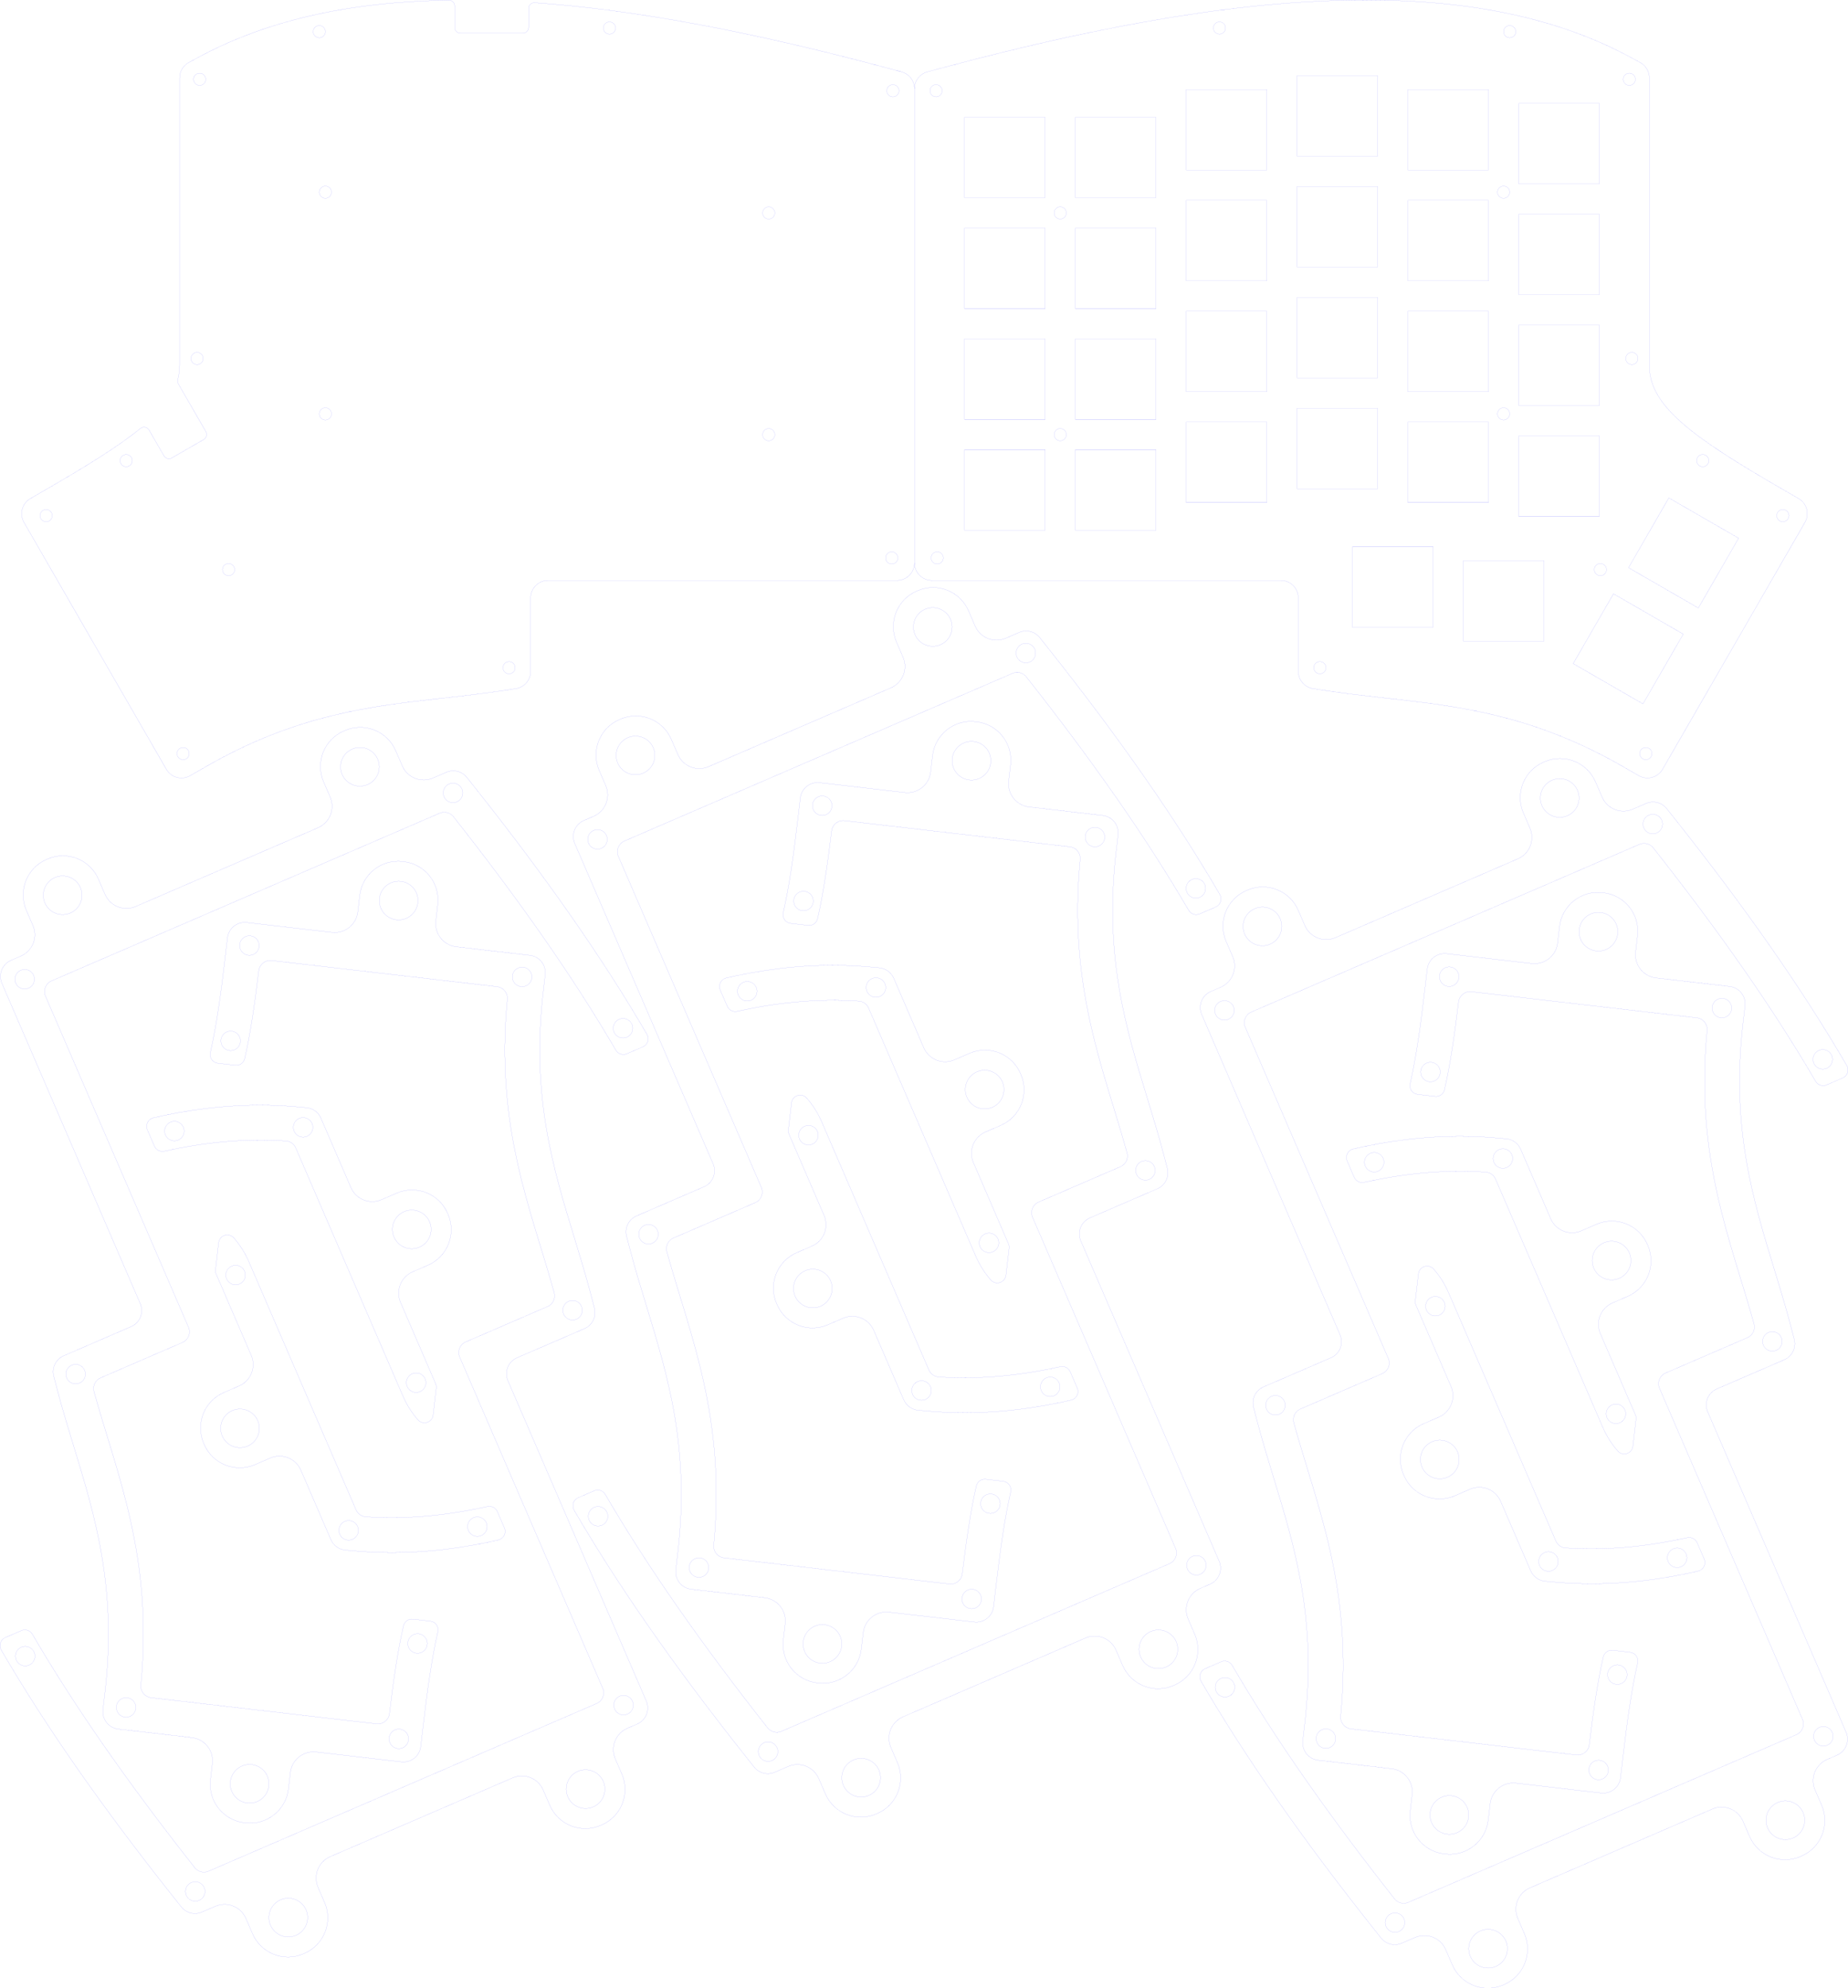 <?xml version="1.0" encoding="UTF-8" standalone="no"?>
<!-- Created with Inkscape (http://www.inkscape.org/) -->

<svg
   xmlns:dc="http://purl.org/dc/elements/1.1/"
   xmlns:cc="http://creativecommons.org/ns#"
   xmlns:rdf="http://www.w3.org/1999/02/22-rdf-syntax-ns#"
   xmlns:svg="http://www.w3.org/2000/svg"
   xmlns="http://www.w3.org/2000/svg"
   xmlns:xlink="http://www.w3.org/1999/xlink"
   xmlns:sodipodi="http://sodipodi.sourceforge.net/DTD/sodipodi-0.dtd"
   xmlns:inkscape="http://www.inkscape.org/namespaces/inkscape"
   width="317.622mm"
   height="341.669mm"
   viewBox="0 0 317.622 341.669"
   version="1.1"
   id="svg4404"
   inkscape:version="0.92.2 2405546, 2018-03-11"
   sodipodi:docname="print2.svg">
  <defs
     id="defs4398">
    <color-profile
       name="Blue"
       xlink:href="/usr/share/color/icc/colord/Bluish.icc"
       id="color-profile4646" />
    <clipPath
       id="clipPath3748"
       clipPathUnits="userSpaceOnUse">
      <path
         inkscape:connector-curvature="0"
         id="path3746"
         d="M 0,379.554 H 435.563 V 0 H 0 Z" />
    </clipPath>
    <clipPath
       id="clipPath4666"
       clipPathUnits="userSpaceOnUse">
      <path
         inkscape:connector-curvature="0"
         id="path4664"
         d="M 0,379.493 H 435.563 V 0 H 0 Z" />
    </clipPath>
    <clipPath
       id="clipPath5061"
       clipPathUnits="userSpaceOnUse">
      <path
         inkscape:connector-curvature="0"
         id="path5059"
         d="M 0,379.261 H 479.304 V 0 H 0 Z" />
    </clipPath>
  </defs>
  <sodipodi:namedview
     id="base"
     pagecolor="#ffffff"
     bordercolor="#666666"
     borderopacity="1.0"
     inkscape:pageopacity="0.0"
     inkscape:pageshadow="2"
     inkscape:zoom="0.70710678"
     inkscape:cx="490.5147"
     inkscape:cy="536.46538"
     inkscape:document-units="mm"
     inkscape:current-layer="layer1"
     showgrid="false"
     inkscape:window-width="2560"
     inkscape:window-height="1440"
     inkscape:window-x="0"
     inkscape:window-y="0"
     inkscape:window-maximized="1">
    <inkscape:grid
       type="xygrid"
       id="grid4788"
       originx="-200.547"
       originy="385.603" />
  </sodipodi:namedview>
  <g
     inkscape:label="Layer 1"
     inkscape:groupmode="layer"
     id="layer1"
     transform="translate(-200.547,-340.934)">
    <path
       inkscape:connector-curvature="0"
       id="path3752"
       style="fill:none;stroke:#0000ff;stroke-width:0.01;stroke-linecap:round;stroke-linejoin:round;stroke-miterlimit:4;stroke-dasharray:none;stroke-opacity:1"
       d="m 362.678,436.81 c 0,0.58 -0.47,1.05 -1.05,1.05 -0.58,0 -1.05,-0.47 -1.05,-1.05 0,-0.58 0.47,-1.05 1.05,-1.05 0.58,0 1.05,0.47 1.05,1.05 z" />
    <path
       inkscape:connector-curvature="0"
       id="path3756"
       style="fill:none;stroke:#0000ff;stroke-width:0.01;stroke-linecap:round;stroke-linejoin:round;stroke-miterlimit:4;stroke-dasharray:none;stroke-opacity:1"
       d="m 428.449,455.677 c 0,0.58 -0.47,1.05 -1.05,1.05 -0.58,0 -1.05,-0.47 -1.05,-1.05 0,-0.58 0.47,-1.05 1.05,-1.05 0.58,0 1.05,0.47 1.05,1.05 z" />
    <path
       inkscape:connector-curvature="0"
       id="path3760"
       style="fill:none;stroke:#0000ff;stroke-width:0.01;stroke-linecap:round;stroke-linejoin:round;stroke-miterlimit:4;stroke-dasharray:none;stroke-opacity:1"
       d="m 484.474,470.434 c 0,0.58 -0.47,1.05 -1.05,1.05 -0.58,0 -1.05,-0.47 -1.05,-1.05 0,-0.58 0.47,-1.05 1.05,-1.05 0.58,0 1.05,0.47 1.05,1.05 z" />
    <path
       inkscape:connector-curvature="0"
       id="path3764"
       style="fill:none;stroke:#0000ff;stroke-width:0.01;stroke-linecap:round;stroke-linejoin:round;stroke-miterlimit:4;stroke-dasharray:none;stroke-opacity:1"
       d="m 508.015,429.542 c 0,0.58 -0.47,1.05 -1.05,1.05 -0.58,0 -1.05,-0.47 -1.05,-1.05 0,-0.58 0.47,-1.05 1.05,-1.05 0.58,0 1.05,0.47 1.05,1.05 z" />
    <path
       inkscape:connector-curvature="0"
       id="path3768"
       style="fill:none;stroke:#0000ff;stroke-width:0.01;stroke-linecap:round;stroke-linejoin:round;stroke-miterlimit:4;stroke-dasharray:none;stroke-opacity:1"
       d="m 481.63,354.558 c 0,0.58 -0.47,1.05 -1.05,1.05 -0.58,0 -1.05,-0.47 -1.05,-1.05 0,-0.58 0.47,-1.05 1.05,-1.05 0.58,0 1.05,0.47 1.05,1.05 z" />
    <path
       inkscape:connector-curvature="0"
       id="path3772"
       style="fill:none;stroke:#0000ff;stroke-width:0.01;stroke-linecap:round;stroke-linejoin:round;stroke-miterlimit:4;stroke-dasharray:none;stroke-opacity:1"
       d="m 461.072,346.372 c 0,0.58 -0.47,1.05 -1.05,1.05 -0.58,0 -1.05,-0.47 -1.05,-1.05 0,-0.58 0.47,-1.05 1.05,-1.05 0.58,0 1.05,0.47 1.05,1.05 z" />
    <path
       inkscape:connector-curvature="0"
       id="path3776"
       style="fill:none;stroke:#0000ff;stroke-width:0.01;stroke-linecap:round;stroke-linejoin:round;stroke-miterlimit:4;stroke-dasharray:none;stroke-opacity:1"
       d="m 411.192,345.742 c 0,0.58 -0.47,1.05 -1.05,1.05 -0.58,0 -1.05,-0.47 -1.05,-1.05 0,-0.58 0.47,-1.05 1.05,-1.05 0.58,0 1.05,0.47 1.05,1.05 z" />
    <path
       inkscape:connector-curvature="0"
       id="path3780"
       style="fill:none;stroke:#0000ff;stroke-width:0.01;stroke-linecap:round;stroke-linejoin:round;stroke-miterlimit:4;stroke-dasharray:none;stroke-opacity:1"
       d="m 362.479,356.531 c 0,0.58 -0.47,1.05 -1.05,1.05 -0.58,0 -1.05,-0.47 -1.05,-1.05 0,-0.58 0.47,-1.05 1.05,-1.05 0.58,0 1.05,0.47 1.05,1.05 z" />
    <path
       inkscape:connector-curvature="0"
       id="path3784"
       style="fill:none;stroke:#0000ff;stroke-width:0.01;stroke-linecap:round;stroke-linejoin:round;stroke-miterlimit:4;stroke-dasharray:none;stroke-opacity:1"
       d="m 383.822,377.529 c 0,0.58 -0.47,1.05 -1.05,1.05 -0.58,0 -1.05,-0.47 -1.05,-1.05 0,-0.58 0.47,-1.05 1.05,-1.05 0.58,0 1.05,0.47 1.05,1.05 z" />
    <path
       inkscape:connector-curvature="0"
       id="path3788"
       style="fill:none;stroke:#0000ff;stroke-width:0.01;stroke-linecap:round;stroke-linejoin:round;stroke-miterlimit:4;stroke-dasharray:none;stroke-opacity:1"
       d="m 383.822,415.629 c 0,0.58 -0.47,1.05 -1.05,1.05 -0.58,0 -1.05,-0.47 -1.05,-1.05 0,-0.58 0.47,-1.05 1.05,-1.05 0.58,0 1.05,0.47 1.05,1.05 z" />
    <path
       inkscape:connector-curvature="0"
       id="path3792"
       style="fill:none;stroke:#0000ff;stroke-width:0.01;stroke-linecap:round;stroke-linejoin:round;stroke-miterlimit:4;stroke-dasharray:none;stroke-opacity:1"
       d="m 460.022,412.057 c 0,0.58 -0.47,1.05 -1.05,1.05 -0.58,0 -1.05,-0.47 -1.05,-1.05 0,-0.58 0.47,-1.05 1.05,-1.05 0.58,0 1.05,0.47 1.05,1.05 z" />
    <path
       inkscape:connector-curvature="0"
       id="path3796"
       style="fill:none;stroke:#0000ff;stroke-width:0.01;stroke-linecap:round;stroke-linejoin:round;stroke-miterlimit:4;stroke-dasharray:none;stroke-opacity:1"
       d="m 460.022,373.957 c 0,0.58 -0.47,1.05 -1.05,1.05 -0.58,0 -1.05,-0.47 -1.05,-1.05 0,-0.58 0.47,-1.05 1.05,-1.05 0.58,0 1.05,0.47 1.05,1.05 z" />
    <path
       inkscape:connector-curvature="0"
       id="path3800"
       style="fill:none;stroke:#0000ff;stroke-width:0.01;stroke-linecap:round;stroke-linejoin:round;stroke-miterlimit:4;stroke-dasharray:none;stroke-opacity:1"
       d="m 494.251,420.09 c 0,0.58 -0.47,1.05 -1.05,1.05 -0.58,0 -1.05,-0.47 -1.05,-1.05 0,-0.58 0.47,-1.05 1.05,-1.05 0.58,0 1.05,0.47 1.05,1.05 z" />
    <path
       inkscape:connector-curvature="0"
       id="path3804"
       style="fill:none;stroke:#0000ff;stroke-width:0.01;stroke-linecap:round;stroke-linejoin:round;stroke-miterlimit:4;stroke-dasharray:none;stroke-opacity:1"
       d="m 482.071,402.539 c 0,0.58 -0.47,1.05 -1.05,1.05 -0.58,0 -1.05,-0.47 -1.05,-1.05 0,-0.58 0.47,-1.05 1.05,-1.05 0.58,0 1.05,0.47 1.05,1.05 z" />
    <path
       inkscape:connector-curvature="0"
       id="path3808"
       style="fill:none;stroke:#0000ff;stroke-width:0.01;stroke-linecap:round;stroke-linejoin:round;stroke-miterlimit:4;stroke-dasharray:none;stroke-opacity:1"
       d="m 476.66,438.822 c 0,0.58 -0.47,1.05 -1.05,1.05 -0.58,0 -1.05,-0.47 -1.05,-1.05 0,-0.58 0.47,-1.05 1.05,-1.05 0.58,0 1.05,0.47 1.05,1.05 z" />
    <path
       inkscape:connector-curvature="0"
       id="path3920"
       style="fill:none;stroke:#0000ff;stroke-width:0.01;stroke-linecap:round;stroke-linejoin:round;stroke-miterlimit:4;stroke-dasharray:none;stroke-opacity:1"
       d="m 483.703,474.634 c -0.522,0 -1.04,-0.136 -1.5,-0.402 l -2.599,-1.5 c -15.623,-9.016 -28.489,-10.45 -40.93,-11.837 -3.244,-0.362 -6.588,-0.735 -9.884,-1.234 l -2.551,-0.387 c -1.466,-0.223 -2.55,-1.483 -2.55,-2.966 v -12.631 c 0,-1.656 -1.342,-2.999 -2.999,-2.999 h -59.971 c -1.657,0 -3,-1.343 -3,-3 v -81.499 c 0,-1.356 0.911,-2.544 2.22,-2.897 l 2.22,-0.598 c 29.366,-7.903 53.267,-11.745 73.071,-11.745 18.445,0 33.376,3.232 45.647,9.882 l 1.571,0.851 c 0.968,0.524 1.571,1.537 1.571,2.637 v 49.411 c 0,6.91 7.113,12.182 23.057,21.387 l 2.597,1.499 c 1.434,0.828 1.926,2.662 1.099,4.097 l -24.471,42.428 c -0.398,0.689 -1.053,1.192 -1.821,1.399 -0.255,0.068 -0.517,0.102 -0.777,0.102 z" />
    <path
       sodipodi:nodetypes="ccccc"
       inkscape:connector-curvature="0"
       id="path3892-6"
       style="fill:none;stroke:#0000ff;stroke-width:0.01;stroke-linecap:butt;stroke-linejoin:miter;stroke-miterlimit:4;stroke-dasharray:none;stroke-opacity:1"
       d="m 366.332,361.072 c 0,4.982 0,11.038 0,13.85 h 13.85 c 0,-4.682 0,-8.802 0,-13.85 z" />
    <path
       d="m 385.382,361.072 c 0,4.982 0,11.038 0,13.85 h 13.85 c 0,-4.682 0,-8.802 0,-13.85 z"
       style="fill:none;stroke:#0000ff;stroke-width:0.01;stroke-linecap:butt;stroke-linejoin:miter;stroke-miterlimit:4;stroke-dasharray:none;stroke-opacity:1"
       id="path3892-6-7"
       inkscape:connector-curvature="0"
       sodipodi:nodetypes="ccccc" />
    <path
       d="m 404.432,356.31 c 0,4.982 0,11.038 0,13.85 h 13.85 c 0,-4.682 0,-8.802 0,-13.85 z"
       style="fill:none;stroke:#0000ff;stroke-width:0.01;stroke-linecap:butt;stroke-linejoin:miter;stroke-miterlimit:4;stroke-dasharray:none;stroke-opacity:1"
       id="path3892-6-5"
       inkscape:connector-curvature="0"
       sodipodi:nodetypes="ccccc" />
    <path
       d="m 423.482,353.929 c 0,4.982 0,11.038 0,13.85 h 13.85 c 0,-4.682 0,-8.802 0,-13.85 z"
       style="fill:none;stroke:#0000ff;stroke-width:0.01;stroke-linecap:butt;stroke-linejoin:miter;stroke-miterlimit:4;stroke-dasharray:none;stroke-opacity:1"
       id="path3892-6-3"
       inkscape:connector-curvature="0"
       sodipodi:nodetypes="ccccc" />
    <path
       d="m 442.532,356.31 c 0,4.982 0,11.038 0,13.85 h 13.85 c 0,-4.682 0,-8.802 0,-13.85 z"
       style="fill:none;stroke:#0000ff;stroke-width:0.01;stroke-linecap:butt;stroke-linejoin:miter;stroke-miterlimit:4;stroke-dasharray:none;stroke-opacity:1"
       id="path3892-6-56"
       inkscape:connector-curvature="0"
       sodipodi:nodetypes="ccccc" />
    <path
       d="m 461.582,358.691 c 0,4.982 0,11.038 0,13.85 h 13.85 c 0,-4.682 0,-8.802 0,-13.85 z"
       style="fill:none;stroke:#0000ff;stroke-width:0.01;stroke-linecap:butt;stroke-linejoin:miter;stroke-miterlimit:4;stroke-dasharray:none;stroke-opacity:1"
       id="path3892-6-2"
       inkscape:connector-curvature="0"
       sodipodi:nodetypes="ccccc" />
    <path
       d="m 366.332,380.122 c 0,4.982 0,11.038 0,13.85 h 13.85 c 0,-4.682 0,-8.802 0,-13.85 z"
       style="fill:none;stroke:#0000ff;stroke-width:0.01;stroke-linecap:butt;stroke-linejoin:miter;stroke-miterlimit:4;stroke-dasharray:none;stroke-opacity:1"
       id="path3892-6-9"
       inkscape:connector-curvature="0"
       sodipodi:nodetypes="ccccc" />
    <path
       d="m 385.382,380.122 c 0,4.982 0,11.038 0,13.85 h 13.85 c 0,-4.682 0,-8.802 0,-13.85 z"
       style="fill:none;stroke:#0000ff;stroke-width:0.01;stroke-linecap:butt;stroke-linejoin:miter;stroke-miterlimit:4;stroke-dasharray:none;stroke-opacity:1"
       id="path3892-6-1"
       inkscape:connector-curvature="0"
       sodipodi:nodetypes="ccccc" />
    <path
       d="m 404.432,375.36 c 0,4.982 0,11.038 0,13.85 h 13.85 c 0,-4.682 0,-8.802 0,-13.85 z"
       style="fill:none;stroke:#0000ff;stroke-width:0.01;stroke-linecap:butt;stroke-linejoin:miter;stroke-miterlimit:4;stroke-dasharray:none;stroke-opacity:1"
       id="path3892-6-27"
       inkscape:connector-curvature="0"
       sodipodi:nodetypes="ccccc" />
    <path
       d="m 423.482,372.979 c 0,4.982 0,11.038 0,13.85 h 13.85 c 0,-4.682 0,-8.802 0,-13.85 z"
       style="fill:none;stroke:#0000ff;stroke-width:0.01;stroke-linecap:butt;stroke-linejoin:miter;stroke-miterlimit:4;stroke-dasharray:none;stroke-opacity:1"
       id="path3892-6-0"
       inkscape:connector-curvature="0"
       sodipodi:nodetypes="ccccc" />
    <path
       d="m 442.532,375.36 c 0,4.982 0,11.038 0,13.85 h 13.85 c 0,-4.682 0,-8.802 0,-13.85 z"
       style="fill:none;stroke:#0000ff;stroke-width:0.01;stroke-linecap:butt;stroke-linejoin:miter;stroke-miterlimit:4;stroke-dasharray:none;stroke-opacity:1"
       id="path3892-6-93"
       inkscape:connector-curvature="0"
       sodipodi:nodetypes="ccccc" />
    <path
       d="m 461.582,377.741 c 0,4.982 0,11.038 0,13.85 h 13.85 c 0,-4.682 0,-8.802 0,-13.85 z"
       style="fill:none;stroke:#0000ff;stroke-width:0.01;stroke-linecap:butt;stroke-linejoin:miter;stroke-miterlimit:4;stroke-dasharray:none;stroke-opacity:1"
       id="path3892-6-6"
       inkscape:connector-curvature="0"
       sodipodi:nodetypes="ccccc" />
    <path
       d="m 366.332,399.172 c 0,4.982 0,11.038 0,13.85 h 13.85 c 0,-4.682 0,-8.802 0,-13.85 z"
       style="fill:none;stroke:#0000ff;stroke-width:0.01;stroke-linecap:butt;stroke-linejoin:miter;stroke-miterlimit:4;stroke-dasharray:none;stroke-opacity:1"
       id="path3892-6-06"
       inkscape:connector-curvature="0"
       sodipodi:nodetypes="ccccc" />
    <path
       d="m 385.382,399.172 c 0,4.982 0,11.038 0,13.85 h 13.85 c 0,-4.682 0,-8.802 0,-13.85 z"
       style="fill:none;stroke:#0000ff;stroke-width:0.01;stroke-linecap:butt;stroke-linejoin:miter;stroke-miterlimit:4;stroke-dasharray:none;stroke-opacity:1"
       id="path3892-6-26"
       inkscape:connector-curvature="0"
       sodipodi:nodetypes="ccccc" />
    <path
       d="m 404.432,394.41 c 0,4.982 0,11.038 0,13.85 h 13.85 c 0,-4.682 0,-8.802 0,-13.85 z"
       style="fill:none;stroke:#0000ff;stroke-width:0.01;stroke-linecap:butt;stroke-linejoin:miter;stroke-miterlimit:4;stroke-dasharray:none;stroke-opacity:1"
       id="path3892-6-18"
       inkscape:connector-curvature="0"
       sodipodi:nodetypes="ccccc" />
    <path
       d="m 423.482,392.029 c 0,4.982 0,11.038 0,13.85 h 13.85 c 0,-4.682 0,-8.802 0,-13.85 z"
       style="fill:none;stroke:#0000ff;stroke-width:0.01;stroke-linecap:butt;stroke-linejoin:miter;stroke-miterlimit:4;stroke-dasharray:none;stroke-opacity:1"
       id="path3892-6-79"
       inkscape:connector-curvature="0"
       sodipodi:nodetypes="ccccc" />
    <path
       d="m 442.532,394.41 c 0,4.982 0,11.038 0,13.85 h 13.85 c 0,-4.682 0,-8.802 0,-13.85 z"
       style="fill:none;stroke:#0000ff;stroke-width:0.01;stroke-linecap:butt;stroke-linejoin:miter;stroke-miterlimit:4;stroke-dasharray:none;stroke-opacity:1"
       id="path3892-6-20"
       inkscape:connector-curvature="0"
       sodipodi:nodetypes="ccccc" />
    <path
       d="m 461.582,396.791 c 0,4.982 0,11.038 0,13.85 h 13.85 c 0,-4.682 0,-8.802 0,-13.85 z"
       style="fill:none;stroke:#0000ff;stroke-width:0.01;stroke-linecap:butt;stroke-linejoin:miter;stroke-miterlimit:4;stroke-dasharray:none;stroke-opacity:1"
       id="path3892-6-23"
       inkscape:connector-curvature="0"
       sodipodi:nodetypes="ccccc" />
    <path
       d="m 366.332,418.222 c 0,4.982 0,11.038 0,13.85 h 13.85 c 0,-4.682 0,-8.802 0,-13.85 z"
       style="fill:none;stroke:#0000ff;stroke-width:0.01;stroke-linecap:butt;stroke-linejoin:miter;stroke-miterlimit:4;stroke-dasharray:none;stroke-opacity:1"
       id="path3892-6-75"
       inkscape:connector-curvature="0"
       sodipodi:nodetypes="ccccc" />
    <path
       d="m 385.382,418.222 c 0,4.982 0,11.038 0,13.85 h 13.85 c 0,-4.682 0,-8.802 0,-13.85 z"
       style="fill:none;stroke:#0000ff;stroke-width:0.01;stroke-linecap:butt;stroke-linejoin:miter;stroke-miterlimit:4;stroke-dasharray:none;stroke-opacity:1"
       id="path3892-6-92"
       inkscape:connector-curvature="0"
       sodipodi:nodetypes="ccccc" />
    <path
       d="m 404.432,413.46 c 0,4.982 0,11.038 0,13.85 h 13.85 c 0,-4.682 0,-8.802 0,-13.85 z"
       style="fill:none;stroke:#0000ff;stroke-width:0.01;stroke-linecap:butt;stroke-linejoin:miter;stroke-miterlimit:4;stroke-dasharray:none;stroke-opacity:1"
       id="path3892-6-28"
       inkscape:connector-curvature="0"
       sodipodi:nodetypes="ccccc" />
    <path
       d="m 423.482,411.079 c 0,4.982 0,11.038 0,13.85 h 13.85 c 0,-4.682 0,-8.802 0,-13.85 z"
       style="fill:none;stroke:#0000ff;stroke-width:0.01;stroke-linecap:butt;stroke-linejoin:miter;stroke-miterlimit:4;stroke-dasharray:none;stroke-opacity:1"
       id="path3892-6-97"
       inkscape:connector-curvature="0"
       sodipodi:nodetypes="ccccc" />
    <path
       d="m 442.532,413.46 c 0,4.982 0,11.038 0,13.85 h 13.85 c 0,-4.682 0,-8.802 0,-13.85 z"
       style="fill:none;stroke:#0000ff;stroke-width:0.01;stroke-linecap:butt;stroke-linejoin:miter;stroke-miterlimit:4;stroke-dasharray:none;stroke-opacity:1"
       id="path3892-6-36"
       inkscape:connector-curvature="0"
       sodipodi:nodetypes="ccccc" />
    <path
       d="m 461.582,415.841 c 0,4.982 0,11.038 0,13.85 h 13.85 c 0,-4.682 0,-8.802 0,-13.85 z"
       style="fill:none;stroke:#0000ff;stroke-width:0.01;stroke-linecap:butt;stroke-linejoin:miter;stroke-miterlimit:4;stroke-dasharray:none;stroke-opacity:1"
       id="path3892-6-12"
       inkscape:connector-curvature="0"
       sodipodi:nodetypes="ccccc" />
    <path
       d="m 433.007,434.891 c 0,4.982 0,11.038 0,13.85 h 13.85 c 0,-4.682 0,-8.802 0,-13.85 z"
       style="fill:none;stroke:#0000ff;stroke-width:0.01;stroke-linecap:butt;stroke-linejoin:miter;stroke-miterlimit:4;stroke-dasharray:none;stroke-opacity:1"
       id="path3892-6-931"
       inkscape:connector-curvature="0"
       sodipodi:nodetypes="ccccc" />
    <path
       d="m 452.057,437.272 c 0,4.982 0,11.038 0,13.85 h 13.85 c 0,-4.682 0,-8.802 0,-13.85 z"
       style="fill:none;stroke:#0000ff;stroke-width:0.01;stroke-linecap:butt;stroke-linejoin:miter;stroke-miterlimit:4;stroke-dasharray:none;stroke-opacity:1"
       id="path3892-6-94"
       inkscape:connector-curvature="0"
       sodipodi:nodetypes="ccccc" />
    <path
       d="m 487.375,426.499 c -2.491,4.315 -5.519,9.559 -6.925,11.995 l 11.995,6.925 c 2.341,-4.055 4.401,-7.623 6.925,-11.995 z"
       style="fill:none;stroke:#0000ff;stroke-width:0.01;stroke-linecap:butt;stroke-linejoin:miter;stroke-miterlimit:4;stroke-dasharray:none;stroke-opacity:1"
       id="path3892-6-78"
       inkscape:connector-curvature="0"
       sodipodi:nodetypes="ccccc" />
    <path
       d="m 477.861,442.979 c -2.491,4.315 -5.519,9.559 -6.925,11.995 l 11.995,6.925 c 2.341,-4.055 4.401,-7.623 6.925,-11.995 z"
       style="fill:none;stroke:#0000ff;stroke-width:0.01;stroke-linecap:butt;stroke-linejoin:miter;stroke-miterlimit:4;stroke-dasharray:none;stroke-opacity:1"
       id="path3892-6-78-4"
       inkscape:connector-curvature="0"
       sodipodi:nodetypes="ccccc" />
    <path
       inkscape:connector-curvature="0"
       id="path4670"
       style="fill:none;stroke:#0000ff;stroke-width:0.01;stroke-linecap:round;stroke-linejoin:round;stroke-miterlimit:4;stroke-dasharray:none;stroke-opacity:1"
       d="m 352.765,436.813 c 0,0.58 0.47,1.05 1.05,1.05 0.58,0 1.05,-0.47 1.05,-1.05 0,-0.58 -0.47,-1.05 -1.05,-1.05 -0.58,0 -1.05,0.47 -1.05,1.05 z" />
    <path
       inkscape:connector-curvature="0"
       id="path4674"
       style="fill:none;stroke:#0000ff;stroke-width:0.01;stroke-linecap:round;stroke-linejoin:round;stroke-miterlimit:4;stroke-dasharray:none;stroke-opacity:1"
       d="m 286.994,455.68 c 0,0.58 0.47,1.05 1.05,1.05 0.58,0 1.05,-0.47 1.05,-1.05 0,-0.58 -0.47,-1.05 -1.05,-1.05 -0.58,0 -1.05,0.47 -1.05,1.05 z" />
    <path
       inkscape:connector-curvature="0"
       id="path4678"
       style="fill:none;stroke:#0000ff;stroke-width:0.01;stroke-linecap:round;stroke-linejoin:round;stroke-miterlimit:4;stroke-dasharray:none;stroke-opacity:1"
       d="m 230.968,470.437 c 0,0.58 0.47,1.05 1.05,1.05 0.58,0 1.05,-0.47 1.05,-1.05 0,-0.58 -0.47,-1.05 -1.05,-1.05 -0.58,0 -1.05,0.47 -1.05,1.05 z" />
    <path
       inkscape:connector-curvature="0"
       id="path4682"
       style="fill:none;stroke:#0000ff;stroke-width:0.01;stroke-linecap:round;stroke-linejoin:round;stroke-miterlimit:4;stroke-dasharray:none;stroke-opacity:1"
       d="m 207.427,429.545 c 0,0.58 0.47,1.05 1.05,1.05 0.58,0 1.05,-0.47 1.05,-1.05 0,-0.58 -0.47,-1.05 -1.05,-1.05 -0.58,0 -1.05,0.47 -1.05,1.05 z" />
    <path
       inkscape:connector-curvature="0"
       id="path4686"
       style="fill:none;stroke:#0000ff;stroke-width:0.01;stroke-linecap:round;stroke-linejoin:round;stroke-miterlimit:4;stroke-dasharray:none;stroke-opacity:1"
       d="m 233.812,354.561 c 0,0.58 0.47,1.05 1.05,1.05 0.58,0 1.05,-0.47 1.05,-1.05 0,-0.58 -0.47,-1.05 -1.05,-1.05 -0.58,0 -1.05,0.47 -1.05,1.05 z" />
    <path
       inkscape:connector-curvature="0"
       id="path4690"
       style="fill:none;stroke:#0000ff;stroke-width:0.01;stroke-linecap:round;stroke-linejoin:round;stroke-miterlimit:4;stroke-dasharray:none;stroke-opacity:1"
       d="m 254.37,346.375 c 0,0.58 0.47,1.05 1.05,1.05 0.58,0 1.05,-0.47 1.05,-1.05 0,-0.58 -0.47,-1.05 -1.05,-1.05 -0.58,0 -1.05,0.47 -1.05,1.05 z" />
    <path
       inkscape:connector-curvature="0"
       id="path4694"
       style="fill:none;stroke:#0000ff;stroke-width:0.01;stroke-linecap:round;stroke-linejoin:round;stroke-miterlimit:4;stroke-dasharray:none;stroke-opacity:1"
       d="m 304.25,345.745 c 0,0.58 0.47,1.05 1.05,1.05 0.58,0 1.05,-0.47 1.05,-1.05 0,-0.58 -0.47,-1.05 -1.05,-1.05 -0.58,0 -1.05,0.47 -1.05,1.05 z" />
    <path
       inkscape:connector-curvature="0"
       id="path4698"
       style="fill:none;stroke:#0000ff;stroke-width:0.01;stroke-linecap:round;stroke-linejoin:round;stroke-miterlimit:4;stroke-dasharray:none;stroke-opacity:1"
       d="m 352.963,356.534 c 0,0.58 0.47,1.05 1.05,1.05 0.58,0 1.05,-0.47 1.05,-1.05 0,-0.58 -0.47,-1.05 -1.05,-1.05 -0.58,0 -1.05,0.47 -1.05,1.05 z" />
    <path
       inkscape:connector-curvature="0"
       id="path4702"
       style="fill:none;stroke:#0000ff;stroke-width:0.01;stroke-linecap:round;stroke-linejoin:round;stroke-miterlimit:4;stroke-dasharray:none;stroke-opacity:1"
       d="m 331.62,377.532 c 0,0.58 0.47,1.05 1.05,1.05 0.58,0 1.05,-0.47 1.05,-1.05 0,-0.58 -0.47,-1.05 -1.05,-1.05 -0.58,0 -1.05,0.47 -1.05,1.05 z" />
    <path
       inkscape:connector-curvature="0"
       id="path4706"
       style="fill:none;stroke:#0000ff;stroke-width:0.01;stroke-linecap:round;stroke-linejoin:round;stroke-miterlimit:4;stroke-dasharray:none;stroke-opacity:1"
       d="m 331.62,415.632 c 0,0.58 0.47,1.05 1.05,1.05 0.58,0 1.05,-0.47 1.05,-1.05 0,-0.58 -0.47,-1.05 -1.05,-1.05 -0.58,0 -1.05,0.47 -1.05,1.05 z" />
    <path
       inkscape:connector-curvature="0"
       id="path4710"
       style="fill:none;stroke:#0000ff;stroke-width:0.01;stroke-linecap:round;stroke-linejoin:round;stroke-miterlimit:4;stroke-dasharray:none;stroke-opacity:1"
       d="m 255.42,412.06 c 0,0.58 0.47,1.05 1.05,1.05 0.58,0 1.05,-0.47 1.05,-1.05 0,-0.58 -0.47,-1.05 -1.05,-1.05 -0.58,0 -1.05,0.47 -1.05,1.05 z" />
    <path
       inkscape:connector-curvature="0"
       id="path4714"
       style="fill:none;stroke:#0000ff;stroke-width:0.01;stroke-linecap:round;stroke-linejoin:round;stroke-miterlimit:4;stroke-dasharray:none;stroke-opacity:1"
       d="m 255.42,373.96 c 0,0.58 0.47,1.05 1.05,1.05 0.58,0 1.05,-0.47 1.05,-1.05 0,-0.58 -0.47,-1.05 -1.05,-1.05 -0.58,0 -1.05,0.47 -1.05,1.05 z" />
    <path
       inkscape:connector-curvature="0"
       id="path4718"
       style="fill:none;stroke:#0000ff;stroke-width:0.01;stroke-linecap:round;stroke-linejoin:round;stroke-miterlimit:4;stroke-dasharray:none;stroke-opacity:1"
       d="m 221.191,420.093 c 0,0.58 0.47,1.05 1.05,1.05 0.58,0 1.05,-0.47 1.05,-1.05 0,-0.58 -0.47,-1.05 -1.05,-1.05 -0.58,0 -1.05,0.47 -1.05,1.05 z" />
    <path
       inkscape:connector-curvature="0"
       id="path4722"
       style="fill:none;stroke:#0000ff;stroke-width:0.01;stroke-linecap:round;stroke-linejoin:round;stroke-miterlimit:4;stroke-dasharray:none;stroke-opacity:1"
       d="m 233.371,402.542 c 0,0.58 0.47,1.05 1.05,1.05 0.58,0 1.05,-0.47 1.05,-1.05 0,-0.58 -0.47,-1.05 -1.05,-1.05 -0.58,0 -1.05,0.47 -1.05,1.05 z" />
    <path
       inkscape:connector-curvature="0"
       id="path4726"
       style="fill:none;stroke:#0000ff;stroke-width:0.01;stroke-linecap:round;stroke-linejoin:round;stroke-miterlimit:4;stroke-dasharray:none;stroke-opacity:1"
       d="m 238.782,438.825 c 0,0.58 0.47,1.05 1.05,1.05 0.58,0 1.05,-0.47 1.05,-1.05 0,-0.58 -0.47,-1.05 -1.05,-1.05 -0.58,0 -1.05,0.47 -1.05,1.05 z" />
    <path
       inkscape:connector-curvature="0"
       id="path4730"
       style="fill:none;stroke:#0000ff;stroke-width:0.01;stroke-linecap:round;stroke-linejoin:round;stroke-miterlimit:4;stroke-dasharray:none;stroke-opacity:1"
       d="m 357.721,437.68 c 0,1.657 -1.343,3 -3,3 h -59.971 c -1.656,0 -2.999,1.343 -2.999,2.999 v 12.631 c 0,1.483 -1.084,2.743 -2.55,2.966 l -2.551,0.387 c -3.296,0.5 -6.64,0.872 -9.884,1.234 -12.441,1.387 -25.307,2.822 -40.93,11.837 l -2.599,1.5 c -0.46,0.266 -0.978,0.402 -1.5,0.402 -0.26,0 -0.522,-0.034 -0.777,-0.102 -0.769,-0.206 -1.424,-0.709 -1.821,-1.399 l -24.471,-42.428 c -0.827,-1.435 -0.335,-3.268 1.099,-4.097 l 2.597,-1.499 c 7.173,-4.141 12.554,-7.486 16.308,-10.542 0.479,-0.39 1.19,-0.263 1.499,0.272 l 2.552,4.419 c 0.276,0.478 0.888,0.642 1.366,0.366 l 5.472,-3.16 c 0.479,-0.277 0.643,-0.889 0.367,-1.368 l -4.725,-8.182 c -0.135,-0.234 -0.164,-0.512 -0.095,-0.774 0.207,-0.789 0.313,-1.591 0.313,-2.418 V 354.313 c 0,-1.101 0.603,-2.113 1.571,-2.637 l 1.571,-0.851 c 11.705,-6.343 25.832,-9.576 43.119,-9.861 0.557,-0.009 1.015,0.443 1.015,1 v 3.681 c 0,0.555 0.45,1.005 1.005,1.005 h 10.691 c 0.555,0 1.005,-0.45 1.005,-1.005 v -3.249 c 0,-0.579 0.489,-1.039 1.066,-0.998 17.228,1.227 37.264,4.951 60.818,11.29 l 2.22,0.598 c 1.31,0.353 2.22,1.54 2.22,2.897"
       sodipodi:nodetypes="csssscccccscccccccccccccsscccsssssscccc" />
    <path
       inkscape:connector-curvature="0"
       id="path5065"
       style="fill:none;stroke:#0000ff;stroke-width:0.01;stroke-linecap:round;stroke-linejoin:round;stroke-miterlimit:4;stroke-dasharray:none;stroke-opacity:1"
       d="m 411.664,516.107 c -0.852,0.368 -1.84,-0.024 -2.208,-0.876 -0.368,-0.852 0.024,-1.84 0.876,-2.208 0.852,-0.368 1.84,0.024 2.208,0.876 0.368,0.852 -0.024,1.84 -0.876,2.208 z" />
    <path
       inkscape:connector-curvature="0"
       id="path5069"
       style="fill:none;stroke:#0000ff;stroke-width:0.01;stroke-linecap:round;stroke-linejoin:round;stroke-miterlimit:4;stroke-dasharray:none;stroke-opacity:1"
       d="m 420.428,583.967 c -0.852,0.368 -1.84,-0.024 -2.208,-0.876 -0.368,-0.852 0.024,-1.84 0.876,-2.208 0.852,-0.368 1.84,0.024 2.208,0.876 0.368,0.852 -0.024,1.84 -0.876,2.208 z" />
    <path
       inkscape:connector-curvature="0"
       id="path5073"
       style="fill:none;stroke:#0000ff;stroke-width:0.01;stroke-linecap:round;stroke-linejoin:round;stroke-miterlimit:4;stroke-dasharray:none;stroke-opacity:1"
       d="m 429.098,641.251 c -0.852,0.368 -1.84,-0.024 -2.208,-0.876 -0.368,-0.852 0.024,-1.84 0.876,-2.208 0.852,-0.368 1.84,0.024 2.208,0.876 0.368,0.852 -0.024,1.84 -0.876,2.208 z" />
    <path
       inkscape:connector-curvature="0"
       id="path5077"
       style="fill:none;stroke:#0000ff;stroke-width:0.01;stroke-linecap:round;stroke-linejoin:round;stroke-miterlimit:4;stroke-dasharray:none;stroke-opacity:1"
       d="m 475.974,646.645 c -0.852,0.368 -1.84,-0.024 -2.208,-0.876 -0.368,-0.852 0.024,-1.84 0.876,-2.208 0.852,-0.368 1.84,0.024 2.208,0.876 0.368,0.852 -0.024,1.84 -0.876,2.208 z" />
    <path
       inkscape:connector-curvature="0"
       id="path5081"
       style="fill:none;stroke:#0000ff;stroke-width:0.01;stroke-linecap:round;stroke-linejoin:round;stroke-miterlimit:4;stroke-dasharray:none;stroke-opacity:1"
       d="m 460.396,539.359 c 0.368,0.852 -0.024,1.84 -0.876,2.208 -0.852,0.368 -1.84,-0.024 -2.208,-0.876 -0.368,-0.852 0.024,-1.84 0.876,-2.208 0.852,-0.368 1.84,0.024 2.208,0.876 z" />
    <path
       inkscape:connector-curvature="0"
       id="path5085"
       style="fill:none;stroke:#0000ff;stroke-width:0.01;stroke-linecap:round;stroke-linejoin:round;stroke-miterlimit:4;stroke-dasharray:none;stroke-opacity:1"
       d="m 438.278,539.997 c 0.368,0.852 -0.024,1.84 -0.876,2.208 -0.852,0.368 -1.84,-0.024 -2.208,-0.876 -0.368,-0.852 0.024,-1.84 0.876,-2.208 0.852,-0.368 1.84,0.024 2.208,0.876 z" />
    <path
       inkscape:connector-curvature="0"
       id="path5089"
       style="fill:none;stroke:#0000ff;stroke-width:0.01;stroke-linecap:round;stroke-linejoin:round;stroke-miterlimit:4;stroke-dasharray:none;stroke-opacity:1"
       d="m 514.504,524.528 c -0.852,0.368 -1.84,-0.024 -2.208,-0.876 -0.368,-0.852 0.024,-1.84 0.876,-2.208 0.852,-0.368 1.84,0.024 2.208,0.876 0.368,0.852 -0.024,1.84 -0.876,2.208 z" />
    <path
       inkscape:connector-curvature="0"
       id="path5093"
       style="fill:none;stroke:#0000ff;stroke-width:0.01;stroke-linecap:round;stroke-linejoin:round;stroke-miterlimit:4;stroke-dasharray:none;stroke-opacity:1"
       d="m 485.282,484.089 c -0.852,0.368 -1.84,-0.024 -2.208,-0.876 -0.368,-0.852 0.024,-1.84 0.876,-2.208 0.852,-0.368 1.84,0.024 2.208,0.876 0.368,0.852 -0.024,1.84 -0.876,2.208 z" />
    <path
       inkscape:connector-curvature="0"
       id="path5097"
       style="fill:none;stroke:#0000ff;stroke-width:0.01;stroke-linecap:round;stroke-linejoin:round;stroke-miterlimit:4;stroke-dasharray:none;stroke-opacity:1"
       d="m 479.192,630.261 c -0.852,0.368 -1.84,-0.024 -2.208,-0.876 -0.368,-0.852 0.024,-1.84 0.876,-2.208 0.852,-0.368 1.84,0.024 2.208,0.876 0.368,0.852 -0.024,1.84 -0.876,2.208 z" />
    <path
       inkscape:connector-curvature="0"
       id="path5101"
       style="fill:none;stroke:#0000ff;stroke-width:0.01;stroke-linecap:round;stroke-linejoin:round;stroke-miterlimit:4;stroke-dasharray:none;stroke-opacity:1"
       d="m 479.829,583.231 c 0.368,0.852 -0.024,1.84 -0.876,2.208 -0.852,0.368 -1.84,-0.024 -2.208,-0.876 -0.368,-0.852 0.024,-1.84 0.876,-2.208 0.852,-0.368 1.84,0.024 2.208,0.876 z" />
    <path
       inkscape:connector-curvature="0"
       id="path5105"
       style="fill:none;stroke:#0000ff;stroke-width:0.01;stroke-linecap:round;stroke-linejoin:round;stroke-miterlimit:4;stroke-dasharray:none;stroke-opacity:1"
       d="m 480.586,556.239 c 0.728,1.686 -0.048,3.643 -1.734,4.371 -1.686,0.728 -3.643,-0.048 -4.371,-1.734 -0.728,-1.686 0.048,-3.643 1.734,-4.371 1.686,-0.728 3.643,0.048 4.371,1.734 z" />
    <path
       inkscape:connector-curvature="0"
       id="path5109"
       style="fill:none;stroke:#0000ff;stroke-width:0.01;stroke-linecap:round;stroke-linejoin:round;stroke-miterlimit:4;stroke-dasharray:none;stroke-opacity:1"
       d="m 469.938,481.117 c -1.686,0.728 -3.643,-0.048 -4.371,-1.734 -0.728,-1.686 0.048,-3.643 1.734,-4.371 1.686,-0.728 3.643,0.048 4.371,1.734 0.728,1.686 -0.048,3.643 -1.734,4.371 z" />
    <path
       inkscape:connector-curvature="0"
       id="path5113"
       style="fill:none;stroke:#0000ff;stroke-width:0.01;stroke-linecap:round;stroke-linejoin:round;stroke-miterlimit:4;stroke-dasharray:none;stroke-opacity:1"
       d="m 418.845,503.189 c -1.686,0.728 -3.643,-0.048 -4.371,-1.734 -0.728,-1.686 0.048,-3.643 1.734,-4.371 1.686,-0.728 3.643,0.048 4.371,1.734 0.728,1.686 -0.048,3.643 -1.734,4.371 z" />
    <path
       inkscape:connector-curvature="0"
       id="path5117"
       style="fill:none;stroke:#0000ff;stroke-width:0.01;stroke-linecap:round;stroke-linejoin:round;stroke-miterlimit:4;stroke-dasharray:none;stroke-opacity:1"
       d="m 450.973,655.882 c -1.686,0.728 -3.643,-0.048 -4.371,-1.734 -0.728,-1.686 0.048,-3.643 1.734,-4.371 1.686,-0.728 3.643,0.048 4.371,1.734 0.728,1.686 -0.048,3.643 -1.734,4.371 z" />
    <path
       inkscape:connector-curvature="0"
       id="path5121"
       style="fill:none;stroke:#0000ff;stroke-width:0.01;stroke-linecap:round;stroke-linejoin:round;stroke-miterlimit:4;stroke-dasharray:none;stroke-opacity:1"
       d="m 474.946,551.322 -2.619,1.131 c -2.026,0.875 -4.378,-0.058 -5.255,-2.084 l -5.159,-11.937 c -0.218,-0.505 -0.566,-0.93 -0.997,-1.241 -0.43,-0.311 -0.943,-0.508 -1.491,-0.557 l -0.89,-0.079 -0.89,-0.079 c -4.154,-0.37 -8.406,-0.366 -12.777,0.018 -3.274,0.287 -6.615,0.787 -10.033,1.501 l -1.71,0.39 c -0.912,0.208 -1.412,1.194 -1.041,2.053 l 0.497,1.15 0.717,1.661 c 0.286,0.662 1.002,1.02 1.706,0.865 3.382,-0.747 6.723,-1.285 10.019,-1.595 3.689,-0.347 7.321,-0.409 10.89,-0.162 0.369,0.026 0.715,0.156 1.006,0.365 0.29,0.209 0.525,0.496 0.672,0.836 l 9.205,21.307 9.205,21.307 c 0.67,1.551 1.534,2.909 2.589,4.107 0.856,0.972 2.461,0.471 2.611,-0.816 l 0.54,-4.642 c 0.031,-0.272 -0.01,-0.547 -0.127,-0.795 -0.035,-0.077 -0.071,-0.155 -0.105,-0.234 l -5.908,-13.687 c -0.877,-2.03 0.059,-4.386 2.088,-5.263 l 2.61,-1.127 c 3.374,-1.457 4.927,-5.374 3.469,-8.747 l -0.077,-0.177 c -1.457,-3.373 -5.373,-4.926 -8.746,-3.469 z" />
    <path
       inkscape:connector-curvature="0"
       id="path5125"
       style="fill:none;stroke:#0000ff;stroke-width:0.01;stroke-linecap:round;stroke-linejoin:round;stroke-miterlimit:4;stroke-dasharray:none;stroke-opacity:1"
       d="m 466.033,647.934 9.717,1.125 c 0.823,0.095 1.606,-0.152 2.208,-0.628 0.602,-0.476 1.022,-1.183 1.117,-2.005 l 0.173,-1.489 0.173,-1.489 c 0.801,-6.888 1.588,-12.4 2.596,-16.746 0.202,-0.87 -0.4,-1.72 -1.288,-1.824 -0.949,-0.111 -2.115,-0.246 -2.994,-0.349 -0.756,-0.088 -1.456,0.404 -1.626,1.146 -0.987,4.299 -1.718,9.327 -2.414,15.098 -0.066,0.547 -0.346,1.016 -0.747,1.333 -0.401,0.317 -0.922,0.481 -1.469,0.418 l -19.375,-2.246 -19.376,-2.245 c -0.54,-0.063 -1.005,-0.336 -1.321,-0.729 -0.317,-0.393 -0.485,-0.906 -0.433,-1.448 1.059,-11.01 0.037,-20.028 -1.745,-28.086 -1.782,-8.057 -4.326,-15.154 -6.313,-22.322 -0.134,-0.483 -0.081,-0.979 0.12,-1.404 0.202,-0.425 0.552,-0.778 1.012,-0.977 l 7.033,-3.038 7.033,-3.038 c 0.506,-0.219 0.876,-0.621 1.064,-1.096 0.188,-0.475 0.196,-1.021 -0.023,-1.527 l -12.289,-28.448 -12.289,-28.447 c -0.219,-0.506 -0.212,-1.053 -0.023,-1.528 0.188,-0.475 0.558,-0.878 1.064,-1.097 l 33.353,-14.408 33.353,-14.408 c 0.416,-0.18 0.868,-0.208 1.286,-0.103 0.418,0.106 0.802,0.345 1.083,0.701 5.494,6.965 10.696,13.907 15.495,20.796 4.526,6.497 8.695,12.947 12.414,19.325 0.383,0.657 1.193,0.925 1.891,0.624 l 0.77,-0.333 1.994,-0.861 c 0.415,-0.179 0.703,-0.519 0.832,-0.912 0.128,-0.392 0.097,-0.838 -0.131,-1.228 -3.75,-6.449 -8.067,-13.176 -12.978,-20.22 -4.911,-7.045 -10.417,-14.407 -16.542,-22.128 l -0.715,-0.901 -0.715,-0.901 c -0.421,-0.532 -0.995,-0.888 -1.619,-1.045 -0.624,-0.157 -1.298,-0.113 -1.921,0.156 l -2.305,0.996 c -2.028,0.876 -4.383,-0.058 -5.259,-2.086 l -1.132,-2.62 c -1.456,-3.369 -5.367,-4.921 -8.736,-3.466 l -0.185,0.08 c -3.373,1.457 -4.926,5.373 -3.469,8.745 l 1.128,2.611 c 0.877,2.03 -0.058,4.386 -2.087,5.263 l -15.363,6.637 -15.988,6.907 c -2.029,0.876 -4.384,-0.058 -5.261,-2.087 l -1.131,-2.618 c -1.456,-3.369 -5.367,-4.921 -8.737,-3.465 l -0.185,0.08 c -3.373,1.457 -4.926,5.373 -3.469,8.745 l 1.13,2.615 c 0.876,2.027 -0.058,4.38 -2.085,5.256 l -1.684,0.727 c -0.761,0.329 -1.316,0.934 -1.599,1.648 -0.283,0.714 -0.294,1.535 0.035,2.296 l 11.891,27.527 11.891,27.527 c 0.328,0.76 0.317,1.581 0.034,2.295 -0.283,0.713 -0.838,1.319 -1.598,1.647 l -5.798,2.505 -5.798,2.505 c -0.681,0.294 -1.203,0.815 -1.508,1.441 -0.305,0.626 -0.392,1.358 -0.204,2.076 l 0.328,1.248 0.328,1.248 c 0.424,1.612 0.882,3.222 1.353,4.82 0.471,1.597 0.956,3.182 1.433,4.743 1.83,5.986 3.692,12.074 4.835,18.904 1.144,6.831 1.57,14.405 0.529,23.364 l -0.173,1.49 -0.173,1.49 c -0.031,0.264 -0.026,0.528 0.012,0.786 0.038,0.258 0.11,0.51 0.214,0.75 0.052,0.12 0.111,0.236 0.178,0.348 0.067,0.112 0.142,0.221 0.224,0.325 0.247,0.312 0.551,0.568 0.892,0.758 0.341,0.19 0.719,0.313 1.114,0.359 l 12.655,1.467 c 2.196,0.254 3.77,2.242 3.515,4.438 l -0.329,2.827 c -0.424,3.646 2.188,6.945 5.833,7.369 l 0.2,0.023 c 3.649,0.425 6.952,-2.19 7.377,-5.839 l 0.329,-2.828 c 0.255,-2.195 2.241,-3.767 4.436,-3.513 z" />
    <path
       inkscape:connector-curvature="0"
       id="path5065-4"
       style="fill:none;stroke:#0000ff;stroke-width:0.01;stroke-linecap:round;stroke-linejoin:round;stroke-miterlimit:4;stroke-dasharray:none;stroke-opacity:1"
       d="m 513.265,637.771 c 0.852,-0.368 1.84,0.024 2.208,0.876 0.368,0.852 -0.024,1.84 -0.876,2.208 -0.852,0.368 -1.84,-0.024 -2.208,-0.876 -0.368,-0.852 0.024,-1.84 0.876,-2.208 z" />
    <path
       inkscape:connector-curvature="0"
       id="path5069-7"
       style="fill:none;stroke:#0000ff;stroke-width:0.01;stroke-linecap:round;stroke-linejoin:round;stroke-miterlimit:4;stroke-dasharray:none;stroke-opacity:1"
       d="m 504.501,569.911 c 0.852,-0.368 1.84,0.024 2.208,0.876 0.368,0.852 -0.024,1.84 -0.876,2.208 -0.852,0.368 -1.84,-0.024 -2.208,-0.876 -0.368,-0.852 0.024,-1.84 0.876,-2.208 z" />
    <path
       inkscape:connector-curvature="0"
       id="path5073-6"
       style="fill:none;stroke:#0000ff;stroke-width:0.01;stroke-linecap:round;stroke-linejoin:round;stroke-miterlimit:4;stroke-dasharray:none;stroke-opacity:1"
       d="m 495.831,512.627 c 0.852,-0.368 1.84,0.024 2.208,0.876 0.368,0.852 -0.024,1.84 -0.876,2.208 -0.852,0.368 -1.84,-0.024 -2.208,-0.876 -0.368,-0.852 0.024,-1.84 0.876,-2.208 z" />
    <path
       inkscape:connector-curvature="0"
       id="path5077-5"
       style="fill:none;stroke:#0000ff;stroke-width:0.01;stroke-linecap:round;stroke-linejoin:round;stroke-miterlimit:4;stroke-dasharray:none;stroke-opacity:1"
       d="m 448.955,507.233 c 0.852,-0.368 1.84,0.024 2.208,0.876 0.368,0.852 -0.024,1.84 -0.876,2.208 -0.852,0.368 -1.84,-0.024 -2.208,-0.876 -0.368,-0.852 0.024,-1.84 0.876,-2.208 z" />
    <path
       inkscape:connector-curvature="0"
       id="path5089-6"
       style="fill:none;stroke:#0000ff;stroke-width:0.01;stroke-linecap:round;stroke-linejoin:round;stroke-miterlimit:4;stroke-dasharray:none;stroke-opacity:1"
       d="m 410.425,629.35 c 0.852,-0.368 1.84,0.024 2.208,0.876 0.368,0.852 -0.024,1.84 -0.876,2.208 -0.852,0.368 -1.84,-0.024 -2.208,-0.876 -0.368,-0.852 0.024,-1.84 0.876,-2.208 z" />
    <path
       inkscape:connector-curvature="0"
       id="path5093-9"
       style="fill:none;stroke:#0000ff;stroke-width:0.01;stroke-linecap:round;stroke-linejoin:round;stroke-miterlimit:4;stroke-dasharray:none;stroke-opacity:1"
       d="m 439.647,669.789 c 0.852,-0.368 1.84,0.024 2.208,0.876 0.368,0.852 -0.024,1.84 -0.876,2.208 -0.852,0.368 -1.84,-0.024 -2.208,-0.876 -0.368,-0.852 0.024,-1.84 0.876,-2.208 z" />
    <path
       inkscape:connector-curvature="0"
       id="path5097-3"
       style="fill:none;stroke:#0000ff;stroke-width:0.01;stroke-linecap:round;stroke-linejoin:round;stroke-miterlimit:4;stroke-dasharray:none;stroke-opacity:1"
       d="m 445.737,523.617 c 0.852,-0.368 1.84,0.024 2.208,0.876 0.368,0.852 -0.024,1.84 -0.876,2.208 -0.852,0.368 -1.84,-0.024 -2.208,-0.876 -0.368,-0.852 0.024,-1.84 0.876,-2.208 z" />
    <path
       inkscape:connector-curvature="0"
       id="path5109-7"
       style="fill:none;stroke:#0000ff;stroke-width:0.01;stroke-linecap:round;stroke-linejoin:round;stroke-miterlimit:4;stroke-dasharray:none;stroke-opacity:1"
       d="m 454.991,672.761 c 1.686,-0.728 3.643,0.048 4.371,1.734 0.728,1.686 -0.048,3.643 -1.734,4.371 -1.686,0.728 -3.643,-0.048 -4.371,-1.734 -0.728,-1.686 0.048,-3.643 1.734,-4.371 z" />
    <path
       inkscape:connector-curvature="0"
       id="path5113-4"
       style="fill:none;stroke:#0000ff;stroke-width:0.01;stroke-linecap:round;stroke-linejoin:round;stroke-miterlimit:4;stroke-dasharray:none;stroke-opacity:1"
       d="m 506.084,650.689 c 1.686,-0.728 3.643,0.048 4.371,1.734 0.728,1.686 -0.048,3.643 -1.734,4.371 -1.686,0.728 -3.643,-0.048 -4.371,-1.734 -0.728,-1.686 0.048,-3.643 1.734,-4.371 z" />
    <path
       inkscape:connector-curvature="0"
       id="path5117-5"
       style="fill:none;stroke:#0000ff;stroke-width:0.01;stroke-linecap:round;stroke-linejoin:round;stroke-miterlimit:4;stroke-dasharray:none;stroke-opacity:1"
       d="m 473.956,497.996 c 1.686,-0.728 3.643,0.048 4.371,1.734 0.728,1.686 -0.048,3.643 -1.734,4.371 -1.686,0.728 -3.643,-0.048 -4.371,-1.734 -0.728,-1.686 0.048,-3.643 1.734,-4.371 z" />
    <path
       inkscape:connector-curvature="0"
       id="path5125-2"
       style="fill:none;stroke:#0000ff;stroke-width:0.01;stroke-linecap:round;stroke-linejoin:round;stroke-miterlimit:4;stroke-dasharray:none;stroke-opacity:1"
       d="m 458.896,505.944 -9.717,-1.125 c -0.823,-0.095 -1.606,0.152 -2.208,0.628 -0.602,0.476 -1.022,1.183 -1.117,2.005 l -0.173,1.489 -0.173,1.489 c -0.801,6.888 -1.588,12.4 -2.596,16.746 -0.202,0.87 0.4,1.72 1.288,1.824 0.949,0.111 2.115,0.246 2.994,0.349 0.756,0.088 1.456,-0.404 1.626,-1.146 0.987,-4.299 1.718,-9.327 2.414,-15.098 0.066,-0.547 0.346,-1.016 0.747,-1.333 0.401,-0.317 0.922,-0.481 1.469,-0.418 l 19.375,2.246 19.376,2.245 c 0.54,0.063 1.005,0.336 1.321,0.729 0.317,0.393 0.485,0.906 0.433,1.448 -1.059,11.01 -0.037,20.028 1.745,28.086 1.782,8.057 4.326,15.154 6.313,22.322 0.134,0.483 0.081,0.979 -0.12,1.404 -0.202,0.425 -0.552,0.778 -1.012,0.977 l -7.033,3.038 -7.033,3.038 c -0.506,0.219 -0.876,0.621 -1.064,1.096 -0.188,0.475 -0.196,1.021 0.023,1.527 l 12.289,28.448 12.289,28.447 c 0.219,0.506 0.212,1.053 0.023,1.528 -0.188,0.475 -0.558,0.878 -1.064,1.097 l -33.353,14.408 -33.353,14.408 c -0.416,0.18 -0.868,0.208 -1.286,0.103 -0.418,-0.106 -0.802,-0.345 -1.083,-0.701 -5.494,-6.965 -10.696,-13.907 -15.495,-20.796 -4.526,-6.498 -8.695,-12.947 -12.414,-19.325 -0.383,-0.657 -1.193,-0.925 -1.891,-0.624 l -0.77,0.333 -1.994,0.861 c -0.415,0.179 -0.703,0.519 -0.832,0.912 -0.128,0.392 -0.097,0.838 0.131,1.228 3.75,6.449 8.067,13.176 12.978,20.22 4.911,7.045 10.417,14.407 16.542,22.128 l 0.715,0.901 0.715,0.901 c 0.421,0.532 0.995,0.888 1.619,1.045 0.624,0.157 1.298,0.113 1.921,-0.156 l 2.305,-0.996 c 2.028,-0.876 4.383,0.058 5.259,2.086 l 1.132,2.62 c 1.456,3.369 5.367,4.921 8.736,3.466 l 0.185,-0.08 c 3.373,-1.457 4.926,-5.373 3.469,-8.745 l -1.128,-2.611 c -0.877,-2.03 0.058,-4.386 2.087,-5.263 l 15.363,-6.637 15.988,-6.907 c 2.029,-0.876 4.384,0.058 5.261,2.087 l 1.131,2.618 c 1.456,3.369 5.367,4.921 8.737,3.465 l 0.185,-0.08 c 3.373,-1.457 4.926,-5.373 3.469,-8.745 l -1.13,-2.615 c -0.876,-2.027 0.058,-4.38 2.085,-5.256 l 1.684,-0.727 c 0.761,-0.329 1.316,-0.934 1.599,-1.648 0.283,-0.714 0.294,-1.535 -0.035,-2.296 L 505.949,611.085 494.058,583.558 c -0.328,-0.76 -0.317,-1.581 -0.034,-2.295 0.283,-0.713 0.838,-1.319 1.598,-1.647 l 5.798,-2.505 5.798,-2.505 c 0.681,-0.294 1.203,-0.815 1.508,-1.441 0.305,-0.626 0.392,-1.358 0.204,-2.076 l -0.328,-1.248 -0.328,-1.248 c -0.424,-1.612 -0.882,-3.222 -1.353,-4.82 -0.471,-1.597 -0.956,-3.182 -1.433,-4.743 -1.83,-5.986 -3.692,-12.074 -4.835,-18.904 -1.144,-6.831 -1.57,-14.405 -0.529,-23.364 l 0.173,-1.49 0.173,-1.49 c 0.031,-0.264 0.026,-0.528 -0.012,-0.786 -0.038,-0.258 -0.11,-0.51 -0.214,-0.75 -0.052,-0.119 -0.111,-0.236 -0.178,-0.348 -0.067,-0.112 -0.142,-0.221 -0.224,-0.325 -0.247,-0.312 -0.551,-0.568 -0.892,-0.758 -0.341,-0.19 -0.719,-0.313 -1.114,-0.359 l -12.655,-1.467 c -2.196,-0.254 -3.77,-2.242 -3.515,-4.438 l 0.329,-2.827 c 0.424,-3.646 -2.188,-6.945 -5.833,-7.369 l -0.2,-0.023 c -3.649,-0.425 -6.952,2.19 -7.377,5.839 l -0.329,2.828 c -0.255,2.195 -2.241,3.767 -4.436,3.513 z" />
    <path
       inkscape:connector-curvature="0"
       id="path5081-5"
       style="fill:none;stroke:#0000ff;stroke-width:0.01;stroke-linecap:round;stroke-linejoin:round;stroke-miterlimit:4;stroke-dasharray:none;stroke-opacity:1"
       d="m 465.145,609.941 c -0.368,-0.852 0.024,-1.84 0.876,-2.208 0.852,-0.368 1.84,0.024 2.208,0.876 0.368,0.852 -0.024,1.84 -0.876,2.208 -0.852,0.368 -1.84,-0.024 -2.208,-0.876 z" />
    <path
       inkscape:connector-curvature="0"
       id="path5085-4"
       style="fill:none;stroke:#0000ff;stroke-width:0.01;stroke-linecap:round;stroke-linejoin:round;stroke-miterlimit:4;stroke-dasharray:none;stroke-opacity:1"
       d="m 487.264,609.303 c -0.368,-0.852 0.024,-1.84 0.876,-2.208 0.852,-0.368 1.84,0.024 2.208,0.876 0.368,0.852 -0.024,1.84 -0.876,2.208 -0.852,0.368 -1.84,-0.024 -2.208,-0.876 z" />
    <path
       inkscape:connector-curvature="0"
       id="path5101-7"
       style="fill:none;stroke:#0000ff;stroke-width:0.01;stroke-linecap:round;stroke-linejoin:round;stroke-miterlimit:4;stroke-dasharray:none;stroke-opacity:1"
       d="m 445.712,566.069 c -0.368,-0.852 0.024,-1.84 0.876,-2.208 0.852,-0.368 1.84,0.024 2.208,0.876 0.368,0.852 -0.024,1.84 -0.876,2.208 -0.852,0.368 -1.84,-0.024 -2.208,-0.876 z" />
    <path
       inkscape:connector-curvature="0"
       id="path5105-4"
       style="fill:none;stroke:#0000ff;stroke-width:0.01;stroke-linecap:round;stroke-linejoin:round;stroke-miterlimit:4;stroke-dasharray:none;stroke-opacity:1"
       d="m 444.955,593.062 c -0.728,-1.686 0.048,-3.643 1.734,-4.371 1.686,-0.728 3.643,0.048 4.371,1.734 0.728,1.686 -0.048,3.643 -1.734,4.371 -1.686,0.728 -3.643,-0.048 -4.371,-1.734 z" />
    <path
       inkscape:connector-curvature="0"
       id="path5121-4"
       style="fill:none;stroke:#0000ff;stroke-width:0.01;stroke-linecap:round;stroke-linejoin:round;stroke-miterlimit:4;stroke-dasharray:none;stroke-opacity:1"
       d="m 450.595,597.978 2.619,-1.131 c 2.026,-0.875 4.378,0.058 5.255,2.084 l 5.159,11.937 c 0.218,0.505 0.566,0.93 0.997,1.241 0.43,0.311 0.943,0.508 1.491,0.557 l 0.89,0.079 0.89,0.079 c 4.154,0.37 8.406,0.366 12.777,-0.018 3.274,-0.287 6.615,-0.787 10.033,-1.501 l 1.71,-0.39 c 0.912,-0.208 1.412,-1.194 1.041,-2.053 l -0.497,-1.15 -0.717,-1.661 c -0.286,-0.662 -1.002,-1.02 -1.706,-0.865 -3.382,0.747 -6.723,1.285 -10.019,1.595 -3.689,0.347 -7.321,0.409 -10.89,0.162 -0.369,-0.026 -0.715,-0.156 -1.006,-0.365 -0.29,-0.209 -0.525,-0.496 -0.672,-0.836 l -9.205,-21.307 -9.205,-21.307 c -0.67,-1.551 -1.534,-2.909 -2.589,-4.107 -0.856,-0.972 -2.461,-0.471 -2.611,0.816 l -0.54,4.642 c -0.031,0.272 0.01,0.547 0.127,0.795 0.035,0.077 0.071,0.155 0.105,0.234 l 5.908,13.687 c 0.877,2.03 -0.059,4.386 -2.088,5.263 l -2.61,1.127 c -3.374,1.457 -4.927,5.374 -3.469,8.747 l 0.077,0.177 c 1.457,3.373 5.373,4.926 8.746,3.469 z" />
    <path
       inkscape:connector-curvature="0"
       id="path5065-6"
       style="fill:none;stroke:#0000ff;stroke-width:0.01;stroke-linecap:round;stroke-linejoin:round;stroke-miterlimit:4;stroke-dasharray:none;stroke-opacity:1"
       d="m 303.91,486.722 c -0.852,0.368 -1.84,-0.024 -2.208,-0.876 -0.368,-0.852 0.024,-1.84 0.876,-2.208 0.852,-0.368 1.84,0.024 2.208,0.876 0.368,0.852 -0.024,1.84 -0.876,2.208 z" />
    <path
       inkscape:connector-curvature="0"
       id="path5069-8"
       style="fill:none;stroke:#0000ff;stroke-width:0.01;stroke-linecap:round;stroke-linejoin:round;stroke-miterlimit:4;stroke-dasharray:none;stroke-opacity:1"
       d="m 312.674,554.582 c -0.852,0.368 -1.84,-0.024 -2.208,-0.876 -0.368,-0.852 0.024,-1.84 0.876,-2.208 0.852,-0.368 1.84,0.024 2.208,0.876 0.368,0.852 -0.024,1.84 -0.876,2.208 z" />
    <path
       inkscape:connector-curvature="0"
       id="path5073-0"
       style="fill:none;stroke:#0000ff;stroke-width:0.01;stroke-linecap:round;stroke-linejoin:round;stroke-miterlimit:4;stroke-dasharray:none;stroke-opacity:1"
       d="m 321.344,611.866 c -0.852,0.368 -1.84,-0.024 -2.208,-0.876 -0.368,-0.852 0.024,-1.84 0.876,-2.208 0.852,-0.368 1.84,0.024 2.208,0.876 0.368,0.852 -0.024,1.84 -0.876,2.208 z" />
    <path
       inkscape:connector-curvature="0"
       id="path5077-2"
       style="fill:none;stroke:#0000ff;stroke-width:0.01;stroke-linecap:round;stroke-linejoin:round;stroke-miterlimit:4;stroke-dasharray:none;stroke-opacity:1"
       d="m 368.22,617.259 c -0.852,0.368 -1.84,-0.024 -2.208,-0.876 -0.368,-0.852 0.024,-1.84 0.876,-2.208 0.852,-0.368 1.84,0.024 2.208,0.876 0.368,0.852 -0.024,1.84 -0.876,2.208 z" />
    <path
       inkscape:connector-curvature="0"
       id="path5081-1"
       style="fill:none;stroke:#0000ff;stroke-width:0.01;stroke-linecap:round;stroke-linejoin:round;stroke-miterlimit:4;stroke-dasharray:none;stroke-opacity:1"
       d="m 352.642,509.973 c 0.368,0.852 -0.024,1.84 -0.876,2.208 -0.852,0.368 -1.84,-0.024 -2.208,-0.876 -0.368,-0.852 0.024,-1.84 0.876,-2.208 0.852,-0.368 1.84,0.024 2.208,0.876 z" />
    <path
       inkscape:connector-curvature="0"
       id="path5085-0"
       style="fill:none;stroke:#0000ff;stroke-width:0.01;stroke-linecap:round;stroke-linejoin:round;stroke-miterlimit:4;stroke-dasharray:none;stroke-opacity:1"
       d="m 330.523,510.612 c 0.368,0.852 -0.024,1.84 -0.876,2.208 -0.852,0.368 -1.84,-0.024 -2.208,-0.876 -0.368,-0.852 0.024,-1.84 0.876,-2.208 0.852,-0.368 1.84,0.024 2.208,0.876 z" />
    <path
       inkscape:connector-curvature="0"
       id="path5089-5"
       style="fill:none;stroke:#0000ff;stroke-width:0.01;stroke-linecap:round;stroke-linejoin:round;stroke-miterlimit:4;stroke-dasharray:none;stroke-opacity:1"
       d="m 406.75,495.143 c -0.852,0.368 -1.84,-0.024 -2.208,-0.876 -0.368,-0.852 0.024,-1.84 0.876,-2.208 0.852,-0.368 1.84,0.024 2.208,0.876 0.368,0.852 -0.024,1.84 -0.876,2.208 z" />
    <path
       inkscape:connector-curvature="0"
       id="path5093-1"
       style="fill:none;stroke:#0000ff;stroke-width:0.01;stroke-linecap:round;stroke-linejoin:round;stroke-miterlimit:4;stroke-dasharray:none;stroke-opacity:1"
       d="m 377.528,454.703 c -0.852,0.368 -1.84,-0.024 -2.208,-0.876 -0.368,-0.852 0.024,-1.84 0.876,-2.208 0.852,-0.368 1.84,0.024 2.208,0.876 0.368,0.852 -0.024,1.84 -0.876,2.208 z" />
    <path
       inkscape:connector-curvature="0"
       id="path5097-1"
       style="fill:none;stroke:#0000ff;stroke-width:0.01;stroke-linecap:round;stroke-linejoin:round;stroke-miterlimit:4;stroke-dasharray:none;stroke-opacity:1"
       d="m 371.438,600.875 c -0.852,0.368 -1.84,-0.024 -2.208,-0.876 -0.368,-0.852 0.024,-1.84 0.876,-2.208 0.852,-0.368 1.84,0.024 2.208,0.876 0.368,0.852 -0.024,1.84 -0.876,2.208 z" />
    <path
       inkscape:connector-curvature="0"
       id="path5101-0"
       style="fill:none;stroke:#0000ff;stroke-width:0.01;stroke-linecap:round;stroke-linejoin:round;stroke-miterlimit:4;stroke-dasharray:none;stroke-opacity:1"
       d="m 372.075,553.846 c 0.368,0.852 -0.024,1.84 -0.876,2.208 -0.852,0.368 -1.84,-0.024 -2.208,-0.876 -0.368,-0.852 0.024,-1.84 0.876,-2.208 0.852,-0.368 1.84,0.024 2.208,0.876 z" />
    <path
       inkscape:connector-curvature="0"
       id="path5105-8"
       style="fill:none;stroke:#0000ff;stroke-width:0.01;stroke-linecap:round;stroke-linejoin:round;stroke-miterlimit:4;stroke-dasharray:none;stroke-opacity:1"
       d="m 372.832,526.853 c 0.728,1.686 -0.048,3.643 -1.734,4.371 -1.686,0.728 -3.643,-0.048 -4.371,-1.734 -0.728,-1.686 0.048,-3.643 1.734,-4.371 1.686,-0.728 3.643,0.048 4.371,1.734 z" />
    <path
       inkscape:connector-curvature="0"
       id="path5109-5"
       style="fill:none;stroke:#0000ff;stroke-width:0.01;stroke-linecap:round;stroke-linejoin:round;stroke-miterlimit:4;stroke-dasharray:none;stroke-opacity:1"
       d="m 362.184,451.731 c -1.686,0.728 -3.643,-0.048 -4.371,-1.734 -0.728,-1.686 0.048,-3.643 1.734,-4.371 1.686,-0.728 3.643,0.048 4.371,1.734 0.728,1.686 -0.048,3.643 -1.734,4.371 z" />
    <path
       inkscape:connector-curvature="0"
       id="path5113-0"
       style="fill:none;stroke:#0000ff;stroke-width:0.01;stroke-linecap:round;stroke-linejoin:round;stroke-miterlimit:4;stroke-dasharray:none;stroke-opacity:1"
       d="m 311.091,473.803 c -1.686,0.728 -3.643,-0.048 -4.371,-1.734 -0.728,-1.686 0.048,-3.643 1.734,-4.371 1.686,-0.728 3.643,0.048 4.371,1.734 0.728,1.686 -0.048,3.643 -1.734,4.371 z" />
    <path
       inkscape:connector-curvature="0"
       id="path5117-6"
       style="fill:none;stroke:#0000ff;stroke-width:0.01;stroke-linecap:round;stroke-linejoin:round;stroke-miterlimit:4;stroke-dasharray:none;stroke-opacity:1"
       d="m 343.219,626.496 c -1.686,0.728 -3.643,-0.048 -4.371,-1.734 -0.728,-1.686 0.048,-3.643 1.734,-4.371 1.686,-0.728 3.643,0.048 4.371,1.734 0.728,1.686 -0.048,3.643 -1.734,4.371 z" />
    <path
       inkscape:connector-curvature="0"
       id="path5121-46"
       style="fill:none;stroke:#0000ff;stroke-width:0.01;stroke-linecap:round;stroke-linejoin:round;stroke-miterlimit:4;stroke-dasharray:none;stroke-opacity:1"
       d="m 367.192,521.937 -2.619,1.131 c -2.026,0.875 -4.378,-0.058 -5.255,-2.084 l -5.159,-11.937 c -0.218,-0.505 -0.566,-0.93 -0.997,-1.241 -0.43,-0.311 -0.943,-0.508 -1.491,-0.557 l -0.89,-0.079 -0.89,-0.079 c -4.154,-0.37 -8.406,-0.366 -12.777,0.018 -3.274,0.287 -6.615,0.787 -10.033,1.501 l -1.71,0.39 c -0.912,0.208 -1.412,1.194 -1.041,2.053 l 0.497,1.15 0.717,1.661 c 0.286,0.662 1.002,1.02 1.706,0.865 3.382,-0.747 6.723,-1.285 10.019,-1.595 3.689,-0.347 7.321,-0.409 10.89,-0.162 0.369,0.026 0.715,0.156 1.006,0.365 0.29,0.209 0.525,0.496 0.672,0.836 l 9.205,21.307 9.205,21.307 c 0.67,1.551 1.534,2.909 2.589,4.107 0.856,0.972 2.461,0.471 2.611,-0.816 l 0.54,-4.642 c 0.031,-0.272 -0.01,-0.547 -0.127,-0.795 -0.035,-0.077 -0.071,-0.155 -0.105,-0.234 l -5.908,-13.687 c -0.877,-2.03 0.059,-4.386 2.088,-5.263 l 2.61,-1.127 c 3.374,-1.457 4.927,-5.374 3.469,-8.747 l -0.077,-0.177 c -1.457,-3.373 -5.373,-4.926 -8.746,-3.469 z" />
    <path
       inkscape:connector-curvature="0"
       id="path5125-25"
       style="fill:none;stroke:#0000ff;stroke-width:0.01;stroke-linecap:round;stroke-linejoin:round;stroke-miterlimit:4;stroke-dasharray:none;stroke-opacity:1"
       d="m 358.278,618.549 9.717,1.125 c 0.823,0.095 1.606,-0.152 2.208,-0.628 0.602,-0.476 1.022,-1.183 1.117,-2.005 l 0.173,-1.489 0.173,-1.489 c 0.801,-6.888 1.588,-12.4 2.596,-16.746 0.202,-0.87 -0.4,-1.72 -1.288,-1.824 -0.949,-0.111 -2.115,-0.246 -2.994,-0.349 -0.756,-0.088 -1.456,0.404 -1.626,1.146 -0.987,4.299 -1.718,9.327 -2.414,15.098 -0.066,0.547 -0.346,1.016 -0.747,1.333 -0.401,0.317 -0.922,0.481 -1.469,0.418 l -19.375,-2.246 -19.376,-2.245 c -0.54,-0.063 -1.005,-0.336 -1.321,-0.729 -0.317,-0.393 -0.485,-0.906 -0.433,-1.448 1.059,-11.01 0.037,-20.028 -1.745,-28.086 -1.782,-8.057 -4.326,-15.154 -6.313,-22.322 -0.134,-0.483 -0.081,-0.979 0.12,-1.404 0.202,-0.425 0.552,-0.778 1.012,-0.977 l 7.033,-3.038 7.033,-3.038 c 0.506,-0.219 0.876,-0.621 1.064,-1.096 0.188,-0.475 0.196,-1.021 -0.023,-1.527 l -12.289,-28.448 -12.289,-28.447 c -0.219,-0.506 -0.212,-1.053 -0.023,-1.528 0.188,-0.475 0.558,-0.878 1.064,-1.097 l 33.353,-14.408 33.353,-14.408 c 0.416,-0.18 0.868,-0.208 1.286,-0.103 0.418,0.106 0.802,0.345 1.083,0.701 5.494,6.965 10.696,13.907 15.495,20.796 4.526,6.497 8.695,12.947 12.414,19.325 0.383,0.657 1.193,0.925 1.891,0.624 l 0.77,-0.333 1.994,-0.861 c 0.415,-0.179 0.703,-0.519 0.832,-0.912 0.128,-0.392 0.097,-0.838 -0.131,-1.228 -3.75,-6.449 -8.067,-13.176 -12.978,-20.22 -4.911,-7.045 -10.417,-14.407 -16.542,-22.128 l -0.715,-0.901 -0.715,-0.901 c -0.421,-0.532 -0.995,-0.888 -1.619,-1.045 -0.624,-0.157 -1.298,-0.113 -1.921,0.156 l -2.305,0.996 c -2.028,0.876 -4.383,-0.058 -5.259,-2.086 l -1.132,-2.62 c -1.456,-3.369 -5.367,-4.921 -8.736,-3.466 l -0.185,0.08 c -3.373,1.457 -4.926,5.373 -3.469,8.745 l 1.128,2.611 c 0.877,2.03 -0.058,4.386 -2.087,5.263 l -15.363,6.637 -15.988,6.907 c -2.029,0.876 -4.384,-0.058 -5.261,-2.087 l -1.131,-2.618 c -1.456,-3.369 -5.367,-4.921 -8.737,-3.465 l -0.185,0.08 c -3.373,1.457 -4.926,5.373 -3.469,8.745 l 1.13,2.615 c 0.876,2.027 -0.058,4.38 -2.085,5.256 l -1.684,0.727 c -0.761,0.329 -1.316,0.934 -1.599,1.648 -0.283,0.714 -0.294,1.535 0.035,2.296 l 11.891,27.527 11.891,27.527 c 0.328,0.76 0.317,1.581 0.034,2.295 -0.283,0.713 -0.838,1.319 -1.598,1.647 l -5.798,2.505 -5.798,2.505 c -0.681,0.294 -1.203,0.815 -1.508,1.441 -0.305,0.626 -0.392,1.358 -0.204,2.076 l 0.328,1.248 0.328,1.248 c 0.424,1.612 0.882,3.222 1.353,4.82 0.471,1.597 0.956,3.182 1.433,4.743 1.83,5.986 3.692,12.074 4.835,18.904 1.144,6.831 1.57,14.405 0.529,23.364 l -0.173,1.49 -0.173,1.49 c -0.031,0.264 -0.026,0.528 0.012,0.786 0.038,0.258 0.11,0.51 0.214,0.75 0.052,0.119 0.111,0.236 0.178,0.348 0.067,0.113 0.142,0.221 0.224,0.325 0.247,0.312 0.551,0.568 0.892,0.758 0.341,0.19 0.719,0.313 1.114,0.359 l 12.655,1.467 c 2.196,0.254 3.77,2.242 3.515,4.438 l -0.329,2.827 c -0.424,3.646 2.188,6.945 5.833,7.369 l 0.2,0.023 c 3.649,0.425 6.952,-2.19 7.377,-5.839 l 0.329,-2.828 c 0.255,-2.195 2.241,-3.767 4.436,-3.513 z" />
    <path
       inkscape:connector-curvature="0"
       id="path5065-4-8"
       style="fill:none;stroke:#0000ff;stroke-width:0.01;stroke-linecap:round;stroke-linejoin:round;stroke-miterlimit:4;stroke-dasharray:none;stroke-opacity:1"
       d="m 405.511,608.385 c 0.852,-0.368 1.84,0.024 2.208,0.876 0.368,0.852 -0.024,1.84 -0.876,2.208 -0.852,0.368 -1.84,-0.024 -2.208,-0.876 -0.368,-0.852 0.024,-1.84 0.876,-2.208 z" />
    <path
       inkscape:connector-curvature="0"
       id="path5069-7-6"
       style="fill:none;stroke:#0000ff;stroke-width:0.01;stroke-linecap:round;stroke-linejoin:round;stroke-miterlimit:4;stroke-dasharray:none;stroke-opacity:1"
       d="m 396.747,540.525 c 0.852,-0.368 1.84,0.024 2.208,0.876 0.368,0.852 -0.024,1.84 -0.876,2.208 -0.852,0.368 -1.84,-0.024 -2.208,-0.876 -0.368,-0.852 0.024,-1.84 0.876,-2.208 z" />
    <path
       inkscape:connector-curvature="0"
       id="path5073-6-2"
       style="fill:none;stroke:#0000ff;stroke-width:0.01;stroke-linecap:round;stroke-linejoin:round;stroke-miterlimit:4;stroke-dasharray:none;stroke-opacity:1"
       d="m 388.076,483.241 c 0.852,-0.368 1.84,0.024 2.208,0.876 0.368,0.852 -0.024,1.84 -0.876,2.208 -0.852,0.368 -1.84,-0.024 -2.208,-0.876 -0.368,-0.852 0.024,-1.84 0.876,-2.208 z" />
    <path
       inkscape:connector-curvature="0"
       id="path5077-5-8"
       style="fill:none;stroke:#0000ff;stroke-width:0.01;stroke-linecap:round;stroke-linejoin:round;stroke-miterlimit:4;stroke-dasharray:none;stroke-opacity:1"
       d="m 341.201,477.848 c 0.852,-0.368 1.84,0.024 2.208,0.876 0.368,0.852 -0.024,1.84 -0.876,2.208 -0.852,0.368 -1.84,-0.024 -2.208,-0.876 -0.368,-0.852 0.024,-1.84 0.876,-2.208 z" />
    <path
       inkscape:connector-curvature="0"
       id="path5089-6-4"
       style="fill:none;stroke:#0000ff;stroke-width:0.01;stroke-linecap:round;stroke-linejoin:round;stroke-miterlimit:4;stroke-dasharray:none;stroke-opacity:1"
       d="m 302.67,599.964 c 0.852,-0.368 1.84,0.024 2.208,0.876 0.368,0.852 -0.024,1.84 -0.876,2.208 -0.852,0.368 -1.84,-0.024 -2.208,-0.876 -0.368,-0.852 0.024,-1.84 0.876,-2.208 z" />
    <path
       inkscape:connector-curvature="0"
       id="path5093-9-7"
       style="fill:none;stroke:#0000ff;stroke-width:0.01;stroke-linecap:round;stroke-linejoin:round;stroke-miterlimit:4;stroke-dasharray:none;stroke-opacity:1"
       d="m 331.893,640.404 c 0.852,-0.368 1.84,0.024 2.208,0.876 0.368,0.852 -0.024,1.84 -0.876,2.208 -0.852,0.368 -1.84,-0.024 -2.208,-0.876 -0.368,-0.852 0.024,-1.84 0.876,-2.208 z" />
    <path
       inkscape:connector-curvature="0"
       id="path5097-3-2"
       style="fill:none;stroke:#0000ff;stroke-width:0.01;stroke-linecap:round;stroke-linejoin:round;stroke-miterlimit:4;stroke-dasharray:none;stroke-opacity:1"
       d="m 337.983,494.232 c 0.852,-0.368 1.84,0.024 2.208,0.876 0.368,0.852 -0.024,1.84 -0.876,2.208 -0.852,0.368 -1.84,-0.024 -2.208,-0.876 -0.368,-0.852 0.024,-1.84 0.876,-2.208 z" />
    <path
       inkscape:connector-curvature="0"
       id="path5109-7-4"
       style="fill:none;stroke:#0000ff;stroke-width:0.01;stroke-linecap:round;stroke-linejoin:round;stroke-miterlimit:4;stroke-dasharray:none;stroke-opacity:1"
       d="m 347.237,643.376 c 1.686,-0.728 3.643,0.048 4.371,1.734 0.728,1.686 -0.048,3.643 -1.734,4.371 -1.686,0.728 -3.643,-0.048 -4.371,-1.734 -0.728,-1.686 0.048,-3.643 1.734,-4.371 z" />
    <path
       inkscape:connector-curvature="0"
       id="path5113-4-0"
       style="fill:none;stroke:#0000ff;stroke-width:0.01;stroke-linecap:round;stroke-linejoin:round;stroke-miterlimit:4;stroke-dasharray:none;stroke-opacity:1"
       d="m 398.33,621.304 c 1.686,-0.728 3.643,0.048 4.371,1.734 0.728,1.686 -0.048,3.643 -1.734,4.371 -1.686,0.728 -3.643,-0.048 -4.371,-1.734 -0.728,-1.686 0.048,-3.643 1.734,-4.371 z" />
    <path
       inkscape:connector-curvature="0"
       id="path5117-5-6"
       style="fill:none;stroke:#0000ff;stroke-width:0.01;stroke-linecap:round;stroke-linejoin:round;stroke-miterlimit:4;stroke-dasharray:none;stroke-opacity:1"
       d="m 366.202,468.611 c 1.686,-0.728 3.643,0.048 4.371,1.734 0.728,1.686 -0.048,3.643 -1.734,4.371 -1.686,0.728 -3.643,-0.048 -4.371,-1.734 -0.728,-1.686 0.048,-3.643 1.734,-4.371 z" />
    <path
       inkscape:connector-curvature="0"
       id="path5125-2-2"
       style="fill:none;stroke:#0000ff;stroke-width:0.01;stroke-linecap:round;stroke-linejoin:round;stroke-miterlimit:4;stroke-dasharray:none;stroke-opacity:1"
       d="m 351.142,476.558 -9.717,-1.125 c -0.823,-0.095 -1.606,0.152 -2.208,0.628 -0.602,0.476 -1.022,1.183 -1.117,2.005 l -0.173,1.489 -0.173,1.489 c -0.801,6.888 -1.588,12.4 -2.596,16.746 -0.202,0.87 0.4,1.72 1.288,1.824 0.949,0.111 2.115,0.246 2.994,0.349 0.756,0.088 1.456,-0.404 1.626,-1.146 0.987,-4.299 1.718,-9.327 2.414,-15.098 0.066,-0.547 0.346,-1.016 0.747,-1.333 0.401,-0.317 0.922,-0.481 1.469,-0.418 l 19.375,2.246 19.376,2.245 c 0.54,0.063 1.005,0.336 1.321,0.729 0.317,0.393 0.485,0.906 0.433,1.448 -1.059,11.01 -0.037,20.028 1.745,28.086 1.782,8.057 4.326,15.154 6.313,22.322 0.134,0.483 0.081,0.979 -0.12,1.404 -0.202,0.425 -0.552,0.778 -1.012,0.977 l -7.033,3.038 -7.033,3.038 c -0.506,0.219 -0.876,0.621 -1.064,1.096 -0.188,0.475 -0.196,1.021 0.023,1.527 l 12.289,28.448 12.289,28.447 c 0.219,0.506 0.212,1.053 0.023,1.528 -0.188,0.475 -0.558,0.878 -1.064,1.097 l -33.353,14.408 -33.353,14.408 c -0.416,0.18 -0.868,0.208 -1.286,0.103 -0.418,-0.106 -0.802,-0.345 -1.083,-0.701 -5.494,-6.965 -10.696,-13.907 -15.495,-20.796 -4.526,-6.498 -8.695,-12.947 -12.414,-19.325 -0.383,-0.657 -1.193,-0.925 -1.891,-0.624 l -0.77,0.333 -1.994,0.861 c -0.415,0.179 -0.703,0.519 -0.832,0.912 -0.128,0.392 -0.097,0.838 0.131,1.228 3.75,6.449 8.067,13.176 12.978,20.22 4.911,7.045 10.417,14.407 16.542,22.128 l 0.715,0.901 0.715,0.901 c 0.421,0.532 0.995,0.888 1.619,1.045 0.624,0.157 1.298,0.113 1.921,-0.156 l 2.305,-0.996 c 2.028,-0.876 4.383,0.058 5.259,2.086 l 1.132,2.62 c 1.456,3.369 5.367,4.921 8.736,3.466 l 0.185,-0.08 c 3.373,-1.457 4.926,-5.373 3.469,-8.745 l -1.128,-2.611 c -0.877,-2.03 0.058,-4.386 2.087,-5.263 l 15.363,-6.637 15.988,-6.907 c 2.029,-0.876 4.384,0.058 5.261,2.087 l 1.131,2.618 c 1.456,3.369 5.367,4.921 8.737,3.465 l 0.185,-0.08 c 3.373,-1.457 4.926,-5.373 3.469,-8.745 l -1.13,-2.615 c -0.876,-2.027 0.058,-4.38 2.085,-5.256 l 1.684,-0.727 c 0.761,-0.329 1.316,-0.934 1.599,-1.648 0.283,-0.714 0.294,-1.535 -0.035,-2.296 L 398.195,581.699 386.303,554.173 c -0.328,-0.76 -0.317,-1.581 -0.034,-2.295 0.283,-0.713 0.838,-1.319 1.598,-1.647 l 5.798,-2.505 5.798,-2.505 c 0.681,-0.294 1.203,-0.815 1.508,-1.441 0.305,-0.626 0.392,-1.358 0.204,-2.076 l -0.328,-1.248 -0.328,-1.248 c -0.424,-1.612 -0.882,-3.222 -1.353,-4.82 -0.471,-1.597 -0.956,-3.182 -1.433,-4.743 -1.83,-5.986 -3.692,-12.074 -4.835,-18.904 -1.144,-6.831 -1.57,-14.405 -0.529,-23.364 l 0.173,-1.49 0.173,-1.49 c 0.031,-0.264 0.026,-0.528 -0.012,-0.786 -0.038,-0.258 -0.11,-0.51 -0.214,-0.75 -0.052,-0.119 -0.111,-0.236 -0.178,-0.348 -0.067,-0.112 -0.142,-0.221 -0.224,-0.325 -0.247,-0.312 -0.551,-0.568 -0.892,-0.758 -0.341,-0.19 -0.719,-0.313 -1.114,-0.359 L 377.423,479.605 c -2.196,-0.254 -3.77,-2.242 -3.515,-4.438 l 0.329,-2.827 c 0.424,-3.646 -2.188,-6.945 -5.833,-7.369 l -0.2,-0.023 c -3.649,-0.425 -6.952,2.19 -7.377,5.839 l -0.329,2.828 c -0.255,2.195 -2.241,3.767 -4.436,3.513 z" />
    <path
       inkscape:connector-curvature="0"
       id="path5081-5-9"
       style="fill:none;stroke:#0000ff;stroke-width:0.01;stroke-linecap:round;stroke-linejoin:round;stroke-miterlimit:4;stroke-dasharray:none;stroke-opacity:1"
       d="m 357.391,580.556 c -0.368,-0.852 0.024,-1.84 0.876,-2.208 0.852,-0.368 1.84,0.024 2.208,0.876 0.368,0.852 -0.024,1.84 -0.876,2.208 -0.852,0.368 -1.84,-0.024 -2.208,-0.876 z" />
    <path
       inkscape:connector-curvature="0"
       id="path5085-4-9"
       style="fill:none;stroke:#0000ff;stroke-width:0.01;stroke-linecap:round;stroke-linejoin:round;stroke-miterlimit:4;stroke-dasharray:none;stroke-opacity:1"
       d="m 379.51,579.918 c -0.368,-0.852 0.024,-1.84 0.876,-2.208 0.852,-0.368 1.84,0.024 2.208,0.876 0.368,0.852 -0.024,1.84 -0.876,2.208 -0.852,0.368 -1.84,-0.024 -2.208,-0.876 z" />
    <path
       inkscape:connector-curvature="0"
       id="path5101-7-0"
       style="fill:none;stroke:#0000ff;stroke-width:0.01;stroke-linecap:round;stroke-linejoin:round;stroke-miterlimit:4;stroke-dasharray:none;stroke-opacity:1"
       d="m 337.958,536.683 c -0.368,-0.852 0.024,-1.84 0.876,-2.208 0.852,-0.368 1.84,0.024 2.208,0.876 0.368,0.852 -0.024,1.84 -0.876,2.208 -0.852,0.368 -1.84,-0.024 -2.208,-0.876 z" />
    <path
       inkscape:connector-curvature="0"
       id="path5105-4-8"
       style="fill:none;stroke:#0000ff;stroke-width:0.01;stroke-linecap:round;stroke-linejoin:round;stroke-miterlimit:4;stroke-dasharray:none;stroke-opacity:1"
       d="m 337.201,563.676 c -0.728,-1.686 0.048,-3.643 1.734,-4.371 1.686,-0.728 3.643,0.048 4.371,1.734 0.728,1.686 -0.048,3.643 -1.734,4.371 -1.686,0.728 -3.643,-0.048 -4.371,-1.734 z" />
    <path
       inkscape:connector-curvature="0"
       id="path5121-4-1"
       style="fill:none;stroke:#0000ff;stroke-width:0.01;stroke-linecap:round;stroke-linejoin:round;stroke-miterlimit:4;stroke-dasharray:none;stroke-opacity:1"
       d="m 342.841,568.592 2.619,-1.131 c 2.026,-0.875 4.378,0.058 5.255,2.084 l 5.159,11.937 c 0.218,0.505 0.566,0.93 0.997,1.241 0.43,0.311 0.943,0.508 1.491,0.557 l 0.89,0.079 0.89,0.079 c 4.154,0.37 8.406,0.366 12.777,-0.018 3.274,-0.287 6.615,-0.787 10.033,-1.501 l 1.71,-0.39 c 0.912,-0.208 1.412,-1.194 1.041,-2.053 l -0.497,-1.15 -0.717,-1.661 c -0.286,-0.662 -1.002,-1.02 -1.706,-0.865 -3.382,0.747 -6.723,1.285 -10.019,1.595 -3.689,0.347 -7.321,0.409 -10.89,0.162 -0.369,-0.026 -0.715,-0.156 -1.006,-0.365 -0.29,-0.209 -0.525,-0.496 -0.672,-0.836 l -9.205,-21.307 -9.205,-21.307 c -0.67,-1.551 -1.534,-2.909 -2.589,-4.107 -0.856,-0.972 -2.461,-0.471 -2.611,0.816 l -0.54,4.642 c -0.031,0.272 0.01,0.547 0.127,0.795 0.035,0.077 0.071,0.155 0.105,0.234 l 5.908,13.687 c 0.877,2.03 -0.059,4.386 -2.088,5.263 l -2.61,1.127 c -3.374,1.457 -4.927,5.374 -3.469,8.747 l 0.077,0.177 c 1.457,3.373 5.373,4.926 8.746,3.469 z" />
    <path
       inkscape:connector-curvature="0"
       id="path5065-3"
       style="fill:none;stroke:#0000ff;stroke-width:0.01;stroke-linecap:round;stroke-linejoin:round;stroke-miterlimit:4;stroke-dasharray:none;stroke-opacity:1"
       d="m 205.452,510.755 c -0.852,0.368 -1.84,-0.024 -2.208,-0.876 -0.368,-0.852 0.024,-1.84 0.876,-2.208 0.852,-0.368 1.84,0.024 2.208,0.876 0.368,0.852 -0.024,1.84 -0.876,2.208 z" />
    <path
       inkscape:connector-curvature="0"
       id="path5069-1"
       style="fill:none;stroke:#0000ff;stroke-width:0.01;stroke-linecap:round;stroke-linejoin:round;stroke-miterlimit:4;stroke-dasharray:none;stroke-opacity:1"
       d="m 214.215,578.615 c -0.852,0.368 -1.84,-0.024 -2.208,-0.876 -0.368,-0.852 0.024,-1.84 0.876,-2.208 0.852,-0.368 1.84,0.024 2.208,0.876 0.368,0.852 -0.024,1.84 -0.876,2.208 z" />
    <path
       inkscape:connector-curvature="0"
       id="path5073-1"
       style="fill:none;stroke:#0000ff;stroke-width:0.01;stroke-linecap:round;stroke-linejoin:round;stroke-miterlimit:4;stroke-dasharray:none;stroke-opacity:1"
       d="m 222.886,635.899 c -0.852,0.368 -1.84,-0.024 -2.208,-0.876 -0.368,-0.852 0.024,-1.84 0.876,-2.208 0.852,-0.368 1.84,0.024 2.208,0.876 0.368,0.852 -0.024,1.84 -0.876,2.208 z" />
    <path
       inkscape:connector-curvature="0"
       id="path5077-0"
       style="fill:none;stroke:#0000ff;stroke-width:0.01;stroke-linecap:round;stroke-linejoin:round;stroke-miterlimit:4;stroke-dasharray:none;stroke-opacity:1"
       d="m 269.761,641.292 c -0.852,0.368 -1.84,-0.024 -2.208,-0.876 -0.368,-0.852 0.024,-1.84 0.876,-2.208 0.852,-0.368 1.84,0.024 2.208,0.876 0.368,0.852 -0.024,1.84 -0.876,2.208 z" />
    <path
       inkscape:connector-curvature="0"
       id="path5081-3"
       style="fill:none;stroke:#0000ff;stroke-width:0.01;stroke-linecap:round;stroke-linejoin:round;stroke-miterlimit:4;stroke-dasharray:none;stroke-opacity:1"
       d="m 254.183,534.006 c 0.368,0.852 -0.024,1.84 -0.876,2.208 -0.852,0.368 -1.84,-0.024 -2.208,-0.876 -0.368,-0.852 0.024,-1.84 0.876,-2.208 0.852,-0.368 1.84,0.024 2.208,0.876 z" />
    <path
       inkscape:connector-curvature="0"
       id="path5085-40"
       style="fill:none;stroke:#0000ff;stroke-width:0.01;stroke-linecap:round;stroke-linejoin:round;stroke-miterlimit:4;stroke-dasharray:none;stroke-opacity:1"
       d="m 232.065,534.644 c 0.368,0.852 -0.024,1.84 -0.876,2.208 -0.852,0.368 -1.84,-0.024 -2.208,-0.876 -0.368,-0.852 0.024,-1.84 0.876,-2.208 0.852,-0.368 1.84,0.024 2.208,0.876 z" />
    <path
       inkscape:connector-curvature="0"
       id="path5089-3"
       style="fill:none;stroke:#0000ff;stroke-width:0.01;stroke-linecap:round;stroke-linejoin:round;stroke-miterlimit:4;stroke-dasharray:none;stroke-opacity:1"
       d="m 308.292,519.176 c -0.852,0.368 -1.84,-0.024 -2.208,-0.876 -0.368,-0.852 0.024,-1.84 0.876,-2.208 0.852,-0.368 1.84,0.024 2.208,0.876 0.368,0.852 -0.024,1.84 -0.876,2.208 z" />
    <path
       inkscape:connector-curvature="0"
       id="path5093-91"
       style="fill:none;stroke:#0000ff;stroke-width:0.01;stroke-linecap:round;stroke-linejoin:round;stroke-miterlimit:4;stroke-dasharray:none;stroke-opacity:1"
       d="m 279.069,478.736 c -0.852,0.368 -1.84,-0.024 -2.208,-0.876 -0.368,-0.852 0.024,-1.84 0.876,-2.208 0.852,-0.368 1.84,0.024 2.208,0.876 0.368,0.852 -0.024,1.84 -0.876,2.208 z" />
    <path
       inkscape:connector-curvature="0"
       id="path5097-9"
       style="fill:none;stroke:#0000ff;stroke-width:0.01;stroke-linecap:round;stroke-linejoin:round;stroke-miterlimit:4;stroke-dasharray:none;stroke-opacity:1"
       d="m 272.98,624.908 c -0.852,0.368 -1.84,-0.024 -2.208,-0.876 -0.368,-0.852 0.024,-1.84 0.876,-2.208 0.852,-0.368 1.84,0.024 2.208,0.876 0.368,0.852 -0.024,1.84 -0.876,2.208 z" />
    <path
       inkscape:connector-curvature="0"
       id="path5101-6"
       style="fill:none;stroke:#0000ff;stroke-width:0.01;stroke-linecap:round;stroke-linejoin:round;stroke-miterlimit:4;stroke-dasharray:none;stroke-opacity:1"
       d="m 273.616,577.878 c 0.368,0.852 -0.024,1.84 -0.876,2.208 -0.852,0.368 -1.84,-0.024 -2.208,-0.876 -0.368,-0.852 0.024,-1.84 0.876,-2.208 0.852,-0.368 1.84,0.024 2.208,0.876 z" />
    <path
       inkscape:connector-curvature="0"
       id="path5105-9"
       style="fill:none;stroke:#0000ff;stroke-width:0.01;stroke-linecap:round;stroke-linejoin:round;stroke-miterlimit:4;stroke-dasharray:none;stroke-opacity:1"
       d="m 274.374,550.886 c 0.728,1.686 -0.048,3.643 -1.734,4.371 -1.686,0.728 -3.643,-0.048 -4.371,-1.734 -0.728,-1.686 0.048,-3.643 1.734,-4.371 1.686,-0.728 3.643,0.048 4.371,1.734 z" />
    <path
       inkscape:connector-curvature="0"
       id="path5109-3"
       style="fill:none;stroke:#0000ff;stroke-width:0.01;stroke-linecap:round;stroke-linejoin:round;stroke-miterlimit:4;stroke-dasharray:none;stroke-opacity:1"
       d="m 263.725,475.764 c -1.686,0.728 -3.643,-0.048 -4.371,-1.734 -0.728,-1.686 0.048,-3.643 1.734,-4.371 1.686,-0.728 3.643,0.048 4.371,1.734 0.728,1.686 -0.048,3.643 -1.734,4.371 z" />
    <path
       inkscape:connector-curvature="0"
       id="path5113-3"
       style="fill:none;stroke:#0000ff;stroke-width:0.01;stroke-linecap:round;stroke-linejoin:round;stroke-miterlimit:4;stroke-dasharray:none;stroke-opacity:1"
       d="m 212.633,497.836 c -1.686,0.728 -3.643,-0.048 -4.371,-1.734 -0.728,-1.686 0.048,-3.643 1.734,-4.371 1.686,-0.728 3.643,0.048 4.371,1.734 0.728,1.686 -0.048,3.643 -1.734,4.371 z" />
    <path
       inkscape:connector-curvature="0"
       id="path5117-8"
       style="fill:none;stroke:#0000ff;stroke-width:0.01;stroke-linecap:round;stroke-linejoin:round;stroke-miterlimit:4;stroke-dasharray:none;stroke-opacity:1"
       d="m 244.761,650.529 c -1.686,0.728 -3.643,-0.048 -4.371,-1.734 -0.728,-1.686 0.048,-3.643 1.734,-4.371 1.686,-0.728 3.643,0.048 4.371,1.734 0.728,1.686 -0.048,3.643 -1.734,4.371 z" />
    <path
       inkscape:connector-curvature="0"
       id="path5121-0"
       style="fill:none;stroke:#0000ff;stroke-width:0.01;stroke-linecap:round;stroke-linejoin:round;stroke-miterlimit:4;stroke-dasharray:none;stroke-opacity:1"
       d="m 268.734,545.97 -2.619,1.131 c -2.026,0.875 -4.378,-0.058 -5.255,-2.084 l -5.159,-11.937 c -0.218,-0.505 -0.566,-0.93 -0.997,-1.241 -0.43,-0.311 -0.943,-0.508 -1.491,-0.557 l -0.89,-0.079 -0.89,-0.079 c -4.154,-0.37 -8.406,-0.366 -12.777,0.018 -3.274,0.287 -6.615,0.787 -10.033,1.501 l -1.71,0.39 c -0.912,0.208 -1.412,1.194 -1.041,2.053 l 0.497,1.15 0.717,1.661 c 0.286,0.662 1.002,1.02 1.706,0.865 3.382,-0.747 6.723,-1.285 10.019,-1.595 3.689,-0.347 7.321,-0.409 10.89,-0.162 0.369,0.026 0.715,0.156 1.006,0.365 0.29,0.209 0.525,0.496 0.672,0.836 l 9.205,21.307 9.205,21.307 c 0.67,1.551 1.534,2.909 2.589,4.107 0.856,0.972 2.461,0.471 2.611,-0.816 l 0.54,-4.642 c 0.031,-0.272 -0.01,-0.547 -0.127,-0.795 -0.035,-0.077 -0.071,-0.155 -0.105,-0.234 l -5.908,-13.687 c -0.877,-2.03 0.059,-4.386 2.088,-5.263 l 2.61,-1.127 c 3.374,-1.457 4.927,-5.374 3.469,-8.747 l -0.077,-0.177 c -1.457,-3.373 -5.373,-4.926 -8.746,-3.469 z" />
    <path
       inkscape:connector-curvature="0"
       id="path5125-5"
       style="fill:none;stroke:#0000ff;stroke-width:0.01;stroke-linecap:round;stroke-linejoin:round;stroke-miterlimit:4;stroke-dasharray:none;stroke-opacity:1"
       d="m 259.82,642.582 9.717,1.125 c 0.823,0.095 1.606,-0.152 2.208,-0.628 0.602,-0.476 1.022,-1.183 1.117,-2.005 l 0.173,-1.489 0.173,-1.489 c 0.801,-6.888 1.588,-12.4 2.596,-16.746 0.202,-0.87 -0.4,-1.72 -1.288,-1.824 -0.949,-0.111 -2.115,-0.246 -2.994,-0.349 -0.756,-0.088 -1.456,0.404 -1.626,1.146 -0.987,4.299 -1.718,9.327 -2.414,15.098 -0.066,0.547 -0.346,1.016 -0.747,1.333 -0.401,0.317 -0.922,0.481 -1.469,0.418 l -19.375,-2.246 -19.376,-2.245 c -0.54,-0.063 -1.005,-0.336 -1.321,-0.729 -0.317,-0.393 -0.485,-0.906 -0.433,-1.448 1.059,-11.01 0.037,-20.028 -1.745,-28.086 -1.782,-8.057 -4.326,-15.154 -6.313,-22.322 -0.134,-0.483 -0.081,-0.979 0.12,-1.404 0.202,-0.425 0.552,-0.778 1.012,-0.977 l 7.033,-3.038 7.033,-3.038 c 0.506,-0.219 0.876,-0.621 1.064,-1.096 0.188,-0.475 0.196,-1.021 -0.023,-1.527 l -12.289,-28.448 -12.289,-28.447 c -0.219,-0.506 -0.212,-1.053 -0.023,-1.528 0.188,-0.475 0.558,-0.878 1.064,-1.097 l 33.353,-14.408 33.353,-14.408 c 0.416,-0.18 0.868,-0.208 1.286,-0.103 0.418,0.106 0.802,0.345 1.083,0.701 5.494,6.965 10.696,13.907 15.495,20.796 4.526,6.497 8.695,12.947 12.414,19.325 0.383,0.657 1.193,0.925 1.891,0.624 l 0.77,-0.333 1.994,-0.861 c 0.415,-0.179 0.703,-0.519 0.832,-0.912 0.128,-0.392 0.097,-0.838 -0.131,-1.228 -3.75,-6.449 -8.067,-13.176 -12.978,-20.22 -4.911,-7.045 -10.417,-14.407 -16.542,-22.128 l -0.715,-0.901 -0.715,-0.901 c -0.421,-0.532 -0.995,-0.888 -1.619,-1.045 -0.624,-0.157 -1.298,-0.113 -1.921,0.156 l -2.305,0.996 c -2.028,0.876 -4.383,-0.058 -5.259,-2.086 l -1.132,-2.62 c -1.456,-3.369 -5.367,-4.921 -8.736,-3.466 l -0.185,0.08 c -3.373,1.457 -4.926,5.373 -3.469,8.745 l 1.128,2.611 c 0.877,2.03 -0.058,4.386 -2.087,5.263 l -15.363,6.637 -15.988,6.907 c -2.029,0.876 -4.384,-0.058 -5.261,-2.087 l -1.131,-2.618 c -1.456,-3.369 -5.367,-4.921 -8.737,-3.465 l -0.185,0.08 c -3.373,1.457 -4.926,5.373 -3.469,8.745 l 1.13,2.615 c 0.876,2.027 -0.058,4.38 -2.085,5.256 l -1.684,0.727 c -0.761,0.329 -1.316,0.934 -1.599,1.648 -0.283,0.714 -0.294,1.535 0.035,2.296 l 11.891,27.527 11.891,27.527 c 0.328,0.76 0.317,1.581 0.034,2.295 -0.283,0.713 -0.838,1.319 -1.598,1.647 l -5.798,2.505 -5.798,2.505 c -0.681,0.294 -1.203,0.815 -1.508,1.441 -0.305,0.626 -0.392,1.358 -0.204,2.076 l 0.328,1.248 0.328,1.248 c 0.424,1.612 0.882,3.222 1.353,4.82 0.471,1.597 0.956,3.182 1.433,4.743 1.83,5.986 3.692,12.074 4.835,18.904 1.144,6.831 1.57,14.405 0.529,23.364 l -0.173,1.49 -0.173,1.49 c -0.031,0.264 -0.026,0.528 0.012,0.786 0.038,0.258 0.11,0.51 0.214,0.75 0.052,0.119 0.111,0.236 0.178,0.348 0.067,0.113 0.142,0.221 0.224,0.325 0.247,0.312 0.551,0.568 0.892,0.758 0.341,0.19 0.719,0.313 1.114,0.359 l 12.655,1.467 c 2.196,0.254 3.77,2.242 3.515,4.438 l -0.329,2.827 c -0.424,3.646 2.188,6.945 5.833,7.369 l 0.2,0.023 c 3.649,0.425 6.952,-2.19 7.377,-5.839 l 0.329,-2.828 c 0.255,-2.195 2.241,-3.767 4.436,-3.513 z" />
    <path
       inkscape:connector-curvature="0"
       id="path5065-4-6"
       style="fill:none;stroke:#0000ff;stroke-width:0.01;stroke-linecap:round;stroke-linejoin:round;stroke-miterlimit:4;stroke-dasharray:none;stroke-opacity:1"
       d="m 307.053,632.418 c 0.852,-0.368 1.84,0.024 2.208,0.876 0.368,0.852 -0.024,1.84 -0.876,2.208 -0.852,0.368 -1.84,-0.024 -2.208,-0.876 -0.368,-0.852 0.024,-1.84 0.876,-2.208 z" />
    <path
       inkscape:connector-curvature="0"
       id="path5069-7-64"
       style="fill:none;stroke:#0000ff;stroke-width:0.01;stroke-linecap:round;stroke-linejoin:round;stroke-miterlimit:4;stroke-dasharray:none;stroke-opacity:1"
       d="m 298.289,564.558 c 0.852,-0.368 1.84,0.024 2.208,0.876 0.368,0.852 -0.024,1.84 -0.876,2.208 -0.852,0.368 -1.84,-0.024 -2.208,-0.876 -0.368,-0.852 0.024,-1.84 0.876,-2.208 z" />
    <path
       inkscape:connector-curvature="0"
       id="path5073-6-0"
       style="fill:none;stroke:#0000ff;stroke-width:0.01;stroke-linecap:round;stroke-linejoin:round;stroke-miterlimit:4;stroke-dasharray:none;stroke-opacity:1"
       d="m 289.618,507.274 c 0.852,-0.368 1.84,0.024 2.208,0.876 0.368,0.852 -0.024,1.84 -0.876,2.208 -0.852,0.368 -1.84,-0.024 -2.208,-0.876 -0.368,-0.852 0.024,-1.84 0.876,-2.208 z" />
    <path
       inkscape:connector-curvature="0"
       id="path5077-5-0"
       style="fill:none;stroke:#0000ff;stroke-width:0.01;stroke-linecap:round;stroke-linejoin:round;stroke-miterlimit:4;stroke-dasharray:none;stroke-opacity:1"
       d="m 242.743,501.881 c 0.852,-0.368 1.84,0.024 2.208,0.876 0.368,0.852 -0.024,1.84 -0.876,2.208 -0.852,0.368 -1.84,-0.024 -2.208,-0.876 -0.368,-0.852 0.024,-1.84 0.876,-2.208 z" />
    <path
       inkscape:connector-curvature="0"
       id="path5089-6-46"
       style="fill:none;stroke:#0000ff;stroke-width:0.01;stroke-linecap:round;stroke-linejoin:round;stroke-miterlimit:4;stroke-dasharray:none;stroke-opacity:1"
       d="m 204.212,623.997 c 0.852,-0.368 1.84,0.024 2.208,0.876 0.368,0.852 -0.024,1.84 -0.876,2.208 -0.852,0.368 -1.84,-0.024 -2.208,-0.876 -0.368,-0.852 0.024,-1.84 0.876,-2.208 z" />
    <path
       inkscape:connector-curvature="0"
       id="path5093-9-2"
       style="fill:none;stroke:#0000ff;stroke-width:0.01;stroke-linecap:round;stroke-linejoin:round;stroke-miterlimit:4;stroke-dasharray:none;stroke-opacity:1"
       d="m 233.435,664.437 c 0.852,-0.368 1.84,0.024 2.208,0.876 0.368,0.852 -0.024,1.84 -0.876,2.208 -0.852,0.368 -1.84,-0.024 -2.208,-0.876 -0.368,-0.852 0.024,-1.84 0.876,-2.208 z" />
    <path
       inkscape:connector-curvature="0"
       id="path5097-3-6"
       style="fill:none;stroke:#0000ff;stroke-width:0.01;stroke-linecap:round;stroke-linejoin:round;stroke-miterlimit:4;stroke-dasharray:none;stroke-opacity:1"
       d="m 239.525,518.264 c 0.852,-0.368 1.84,0.024 2.208,0.876 0.368,0.852 -0.024,1.84 -0.876,2.208 -0.852,0.368 -1.84,-0.024 -2.208,-0.876 -0.368,-0.852 0.024,-1.84 0.876,-2.208 z" />
    <path
       inkscape:connector-curvature="0"
       id="path5109-7-7"
       style="fill:none;stroke:#0000ff;stroke-width:0.01;stroke-linecap:round;stroke-linejoin:round;stroke-miterlimit:4;stroke-dasharray:none;stroke-opacity:1"
       d="m 248.779,667.409 c 1.686,-0.728 3.643,0.048 4.371,1.734 0.728,1.686 -0.048,3.643 -1.734,4.371 -1.686,0.728 -3.643,-0.048 -4.371,-1.734 -0.728,-1.686 0.048,-3.643 1.734,-4.371 z" />
    <path
       inkscape:connector-curvature="0"
       id="path5113-4-5"
       style="fill:none;stroke:#0000ff;stroke-width:0.01;stroke-linecap:round;stroke-linejoin:round;stroke-miterlimit:4;stroke-dasharray:none;stroke-opacity:1"
       d="m 299.871,645.337 c 1.686,-0.728 3.643,0.048 4.371,1.734 0.728,1.686 -0.048,3.643 -1.734,4.371 -1.686,0.728 -3.643,-0.048 -4.371,-1.734 -0.728,-1.686 0.048,-3.643 1.734,-4.371 z" />
    <path
       inkscape:connector-curvature="0"
       id="path5117-5-69"
       style="fill:none;stroke:#0000ff;stroke-width:0.01;stroke-linecap:round;stroke-linejoin:round;stroke-miterlimit:4;stroke-dasharray:none;stroke-opacity:1"
       d="m 267.744,492.644 c 1.686,-0.728 3.643,0.048 4.371,1.734 0.728,1.686 -0.048,3.643 -1.734,4.371 -1.686,0.728 -3.643,-0.048 -4.371,-1.734 -0.728,-1.686 0.048,-3.643 1.734,-4.371 z" />
    <path
       inkscape:connector-curvature="0"
       id="path5125-2-8"
       style="fill:none;stroke:#0000ff;stroke-width:0.01;stroke-linecap:round;stroke-linejoin:round;stroke-miterlimit:4;stroke-dasharray:none;stroke-opacity:1"
       d="m 252.684,500.591 -9.717,-1.125 c -0.823,-0.095 -1.606,0.152 -2.208,0.628 -0.602,0.476 -1.022,1.183 -1.117,2.005 l -0.173,1.489 -0.173,1.489 c -0.801,6.888 -1.588,12.4 -2.596,16.746 -0.202,0.87 0.4,1.72 1.288,1.824 0.949,0.111 2.115,0.246 2.994,0.349 0.756,0.088 1.456,-0.404 1.626,-1.146 0.987,-4.299 1.718,-9.327 2.414,-15.098 0.066,-0.547 0.346,-1.016 0.747,-1.333 0.401,-0.317 0.922,-0.481 1.469,-0.418 l 19.375,2.246 19.376,2.245 c 0.54,0.063 1.005,0.336 1.321,0.729 0.317,0.393 0.485,0.906 0.433,1.448 -1.059,11.01 -0.037,20.028 1.745,28.086 1.782,8.057 4.326,15.154 6.313,22.322 0.134,0.483 0.081,0.979 -0.12,1.404 -0.202,0.425 -0.552,0.778 -1.012,0.977 l -7.033,3.038 -7.033,3.038 c -0.506,0.219 -0.876,0.621 -1.064,1.096 -0.188,0.475 -0.196,1.021 0.023,1.527 l 12.289,28.448 12.289,28.447 c 0.219,0.506 0.212,1.053 0.023,1.528 -0.188,0.475 -0.558,0.878 -1.064,1.097 l -33.353,14.408 -33.353,14.408 c -0.416,0.18 -0.868,0.208 -1.286,0.103 -0.418,-0.106 -0.802,-0.345 -1.083,-0.701 -5.494,-6.965 -10.696,-13.907 -15.495,-20.796 -4.526,-6.498 -8.695,-12.947 -12.414,-19.325 -0.383,-0.657 -1.193,-0.925 -1.891,-0.624 l -0.77,0.333 -1.994,0.861 c -0.415,0.179 -0.703,0.519 -0.832,0.912 -0.128,0.392 -0.097,0.838 0.131,1.228 3.75,6.449 8.067,13.176 12.978,20.22 4.911,7.045 10.417,14.407 16.542,22.128 l 0.715,0.901 0.715,0.901 c 0.421,0.532 0.995,0.888 1.619,1.045 0.624,0.157 1.298,0.113 1.921,-0.156 l 2.305,-0.996 c 2.028,-0.876 4.383,0.058 5.259,2.086 l 1.132,2.62 c 1.456,3.369 5.367,4.921 8.736,3.466 l 0.185,-0.08 c 3.373,-1.457 4.926,-5.373 3.469,-8.745 l -1.128,-2.611 c -0.877,-2.03 0.058,-4.386 2.087,-5.263 l 15.363,-6.637 15.988,-6.907 c 2.029,-0.876 4.384,0.058 5.261,2.087 l 1.131,2.618 c 1.456,3.369 5.367,4.921 8.737,3.465 l 0.185,-0.08 c 3.373,-1.457 4.926,-5.373 3.469,-8.745 l -1.13,-2.615 c -0.876,-2.027 0.058,-4.38 2.085,-5.256 l 1.684,-0.727 c 0.761,-0.329 1.316,-0.934 1.599,-1.648 0.283,-0.714 0.294,-1.535 -0.035,-2.296 L 299.737,605.732 287.845,578.206 c -0.328,-0.76 -0.317,-1.581 -0.034,-2.295 0.283,-0.713 0.838,-1.319 1.598,-1.647 l 5.798,-2.505 5.798,-2.505 c 0.681,-0.294 1.203,-0.815 1.508,-1.441 0.305,-0.626 0.392,-1.358 0.204,-2.076 l -0.328,-1.248 -0.328,-1.248 c -0.424,-1.612 -0.882,-3.222 -1.353,-4.82 -0.471,-1.597 -0.956,-3.182 -1.433,-4.743 -1.83,-5.986 -3.692,-12.074 -4.835,-18.904 -1.144,-6.831 -1.57,-14.405 -0.529,-23.364 l 0.173,-1.49 0.173,-1.49 c 0.031,-0.264 0.026,-0.528 -0.012,-0.786 -0.038,-0.258 -0.11,-0.51 -0.214,-0.75 -0.052,-0.119 -0.111,-0.236 -0.178,-0.348 -0.067,-0.112 -0.142,-0.221 -0.224,-0.325 -0.247,-0.312 -0.551,-0.568 -0.892,-0.758 -0.341,-0.19 -0.719,-0.313 -1.114,-0.359 l -12.655,-1.467 c -2.196,-0.254 -3.77,-2.242 -3.515,-4.438 l 0.329,-2.827 c 0.424,-3.646 -2.188,-6.945 -5.833,-7.369 l -0.2,-0.023 c -3.649,-0.425 -6.952,2.19 -7.377,5.839 l -0.329,2.828 c -0.255,2.195 -2.241,3.767 -4.436,3.513 z" />
    <path
       inkscape:connector-curvature="0"
       id="path5081-5-7"
       style="fill:none;stroke:#0000ff;stroke-width:0.01;stroke-linecap:round;stroke-linejoin:round;stroke-miterlimit:4;stroke-dasharray:none;stroke-opacity:1"
       d="m 258.933,604.588 c -0.368,-0.852 0.024,-1.84 0.876,-2.208 0.852,-0.368 1.84,0.024 2.208,0.876 0.368,0.852 -0.024,1.84 -0.876,2.208 -0.852,0.368 -1.84,-0.024 -2.208,-0.876 z" />
    <path
       inkscape:connector-curvature="0"
       id="path5085-4-2"
       style="fill:none;stroke:#0000ff;stroke-width:0.01;stroke-linecap:round;stroke-linejoin:round;stroke-miterlimit:4;stroke-dasharray:none;stroke-opacity:1"
       d="m 281.051,603.95 c -0.368,-0.852 0.024,-1.84 0.876,-2.208 0.852,-0.368 1.84,0.024 2.208,0.876 0.368,0.852 -0.024,1.84 -0.876,2.208 -0.852,0.368 -1.84,-0.024 -2.208,-0.876 z" />
    <path
       inkscape:connector-curvature="0"
       id="path5101-7-8"
       style="fill:none;stroke:#0000ff;stroke-width:0.01;stroke-linecap:round;stroke-linejoin:round;stroke-miterlimit:4;stroke-dasharray:none;stroke-opacity:1"
       d="m 239.5,560.716 c -0.368,-0.852 0.024,-1.84 0.876,-2.208 0.852,-0.368 1.84,0.024 2.208,0.876 0.368,0.852 -0.024,1.84 -0.876,2.208 -0.852,0.368 -1.84,-0.024 -2.208,-0.876 z" />
    <path
       inkscape:connector-curvature="0"
       id="path5105-4-2"
       style="fill:none;stroke:#0000ff;stroke-width:0.01;stroke-linecap:round;stroke-linejoin:round;stroke-miterlimit:4;stroke-dasharray:none;stroke-opacity:1"
       d="m 238.743,587.709 c -0.728,-1.686 0.048,-3.643 1.734,-4.371 1.686,-0.728 3.643,0.048 4.371,1.734 0.728,1.686 -0.048,3.643 -1.734,4.371 -1.686,0.728 -3.643,-0.048 -4.371,-1.734 z" />
    <path
       inkscape:connector-curvature="0"
       id="path5121-4-9"
       style="fill:none;stroke:#0000ff;stroke-width:0.01;stroke-linecap:round;stroke-linejoin:round;stroke-miterlimit:4;stroke-dasharray:none;stroke-opacity:1"
       d="m 244.383,592.625 2.619,-1.131 c 2.026,-0.875 4.379,0.058 5.255,2.084 l 5.159,11.937 c 0.218,0.505 0.566,0.93 0.997,1.241 0.43,0.311 0.943,0.508 1.491,0.557 l 0.89,0.079 0.89,0.079 c 4.154,0.37 8.406,0.366 12.777,-0.018 3.274,-0.287 6.615,-0.787 10.033,-1.501 l 1.71,-0.39 c 0.912,-0.208 1.412,-1.194 1.041,-2.053 l -0.497,-1.15 -0.717,-1.661 c -0.286,-0.662 -1.002,-1.02 -1.706,-0.865 -3.382,0.747 -6.723,1.285 -10.019,1.595 -3.689,0.347 -7.321,0.409 -10.89,0.162 -0.369,-0.026 -0.715,-0.156 -1.006,-0.365 -0.29,-0.209 -0.525,-0.496 -0.672,-0.836 l -9.205,-21.307 -9.205,-21.307 c -0.67,-1.551 -1.534,-2.909 -2.589,-4.107 -0.856,-0.972 -2.461,-0.471 -2.611,0.816 l -0.54,4.642 c -0.031,0.272 0.01,0.547 0.127,0.795 0.035,0.077 0.071,0.155 0.105,0.234 l 5.908,13.687 c 0.877,2.03 -0.059,4.386 -2.088,5.263 l -2.61,1.127 c -3.374,1.457 -4.927,5.374 -3.469,8.747 l 0.077,0.177 c 1.457,3.373 5.373,4.926 8.746,3.469 z" />
  </g>
</svg>
